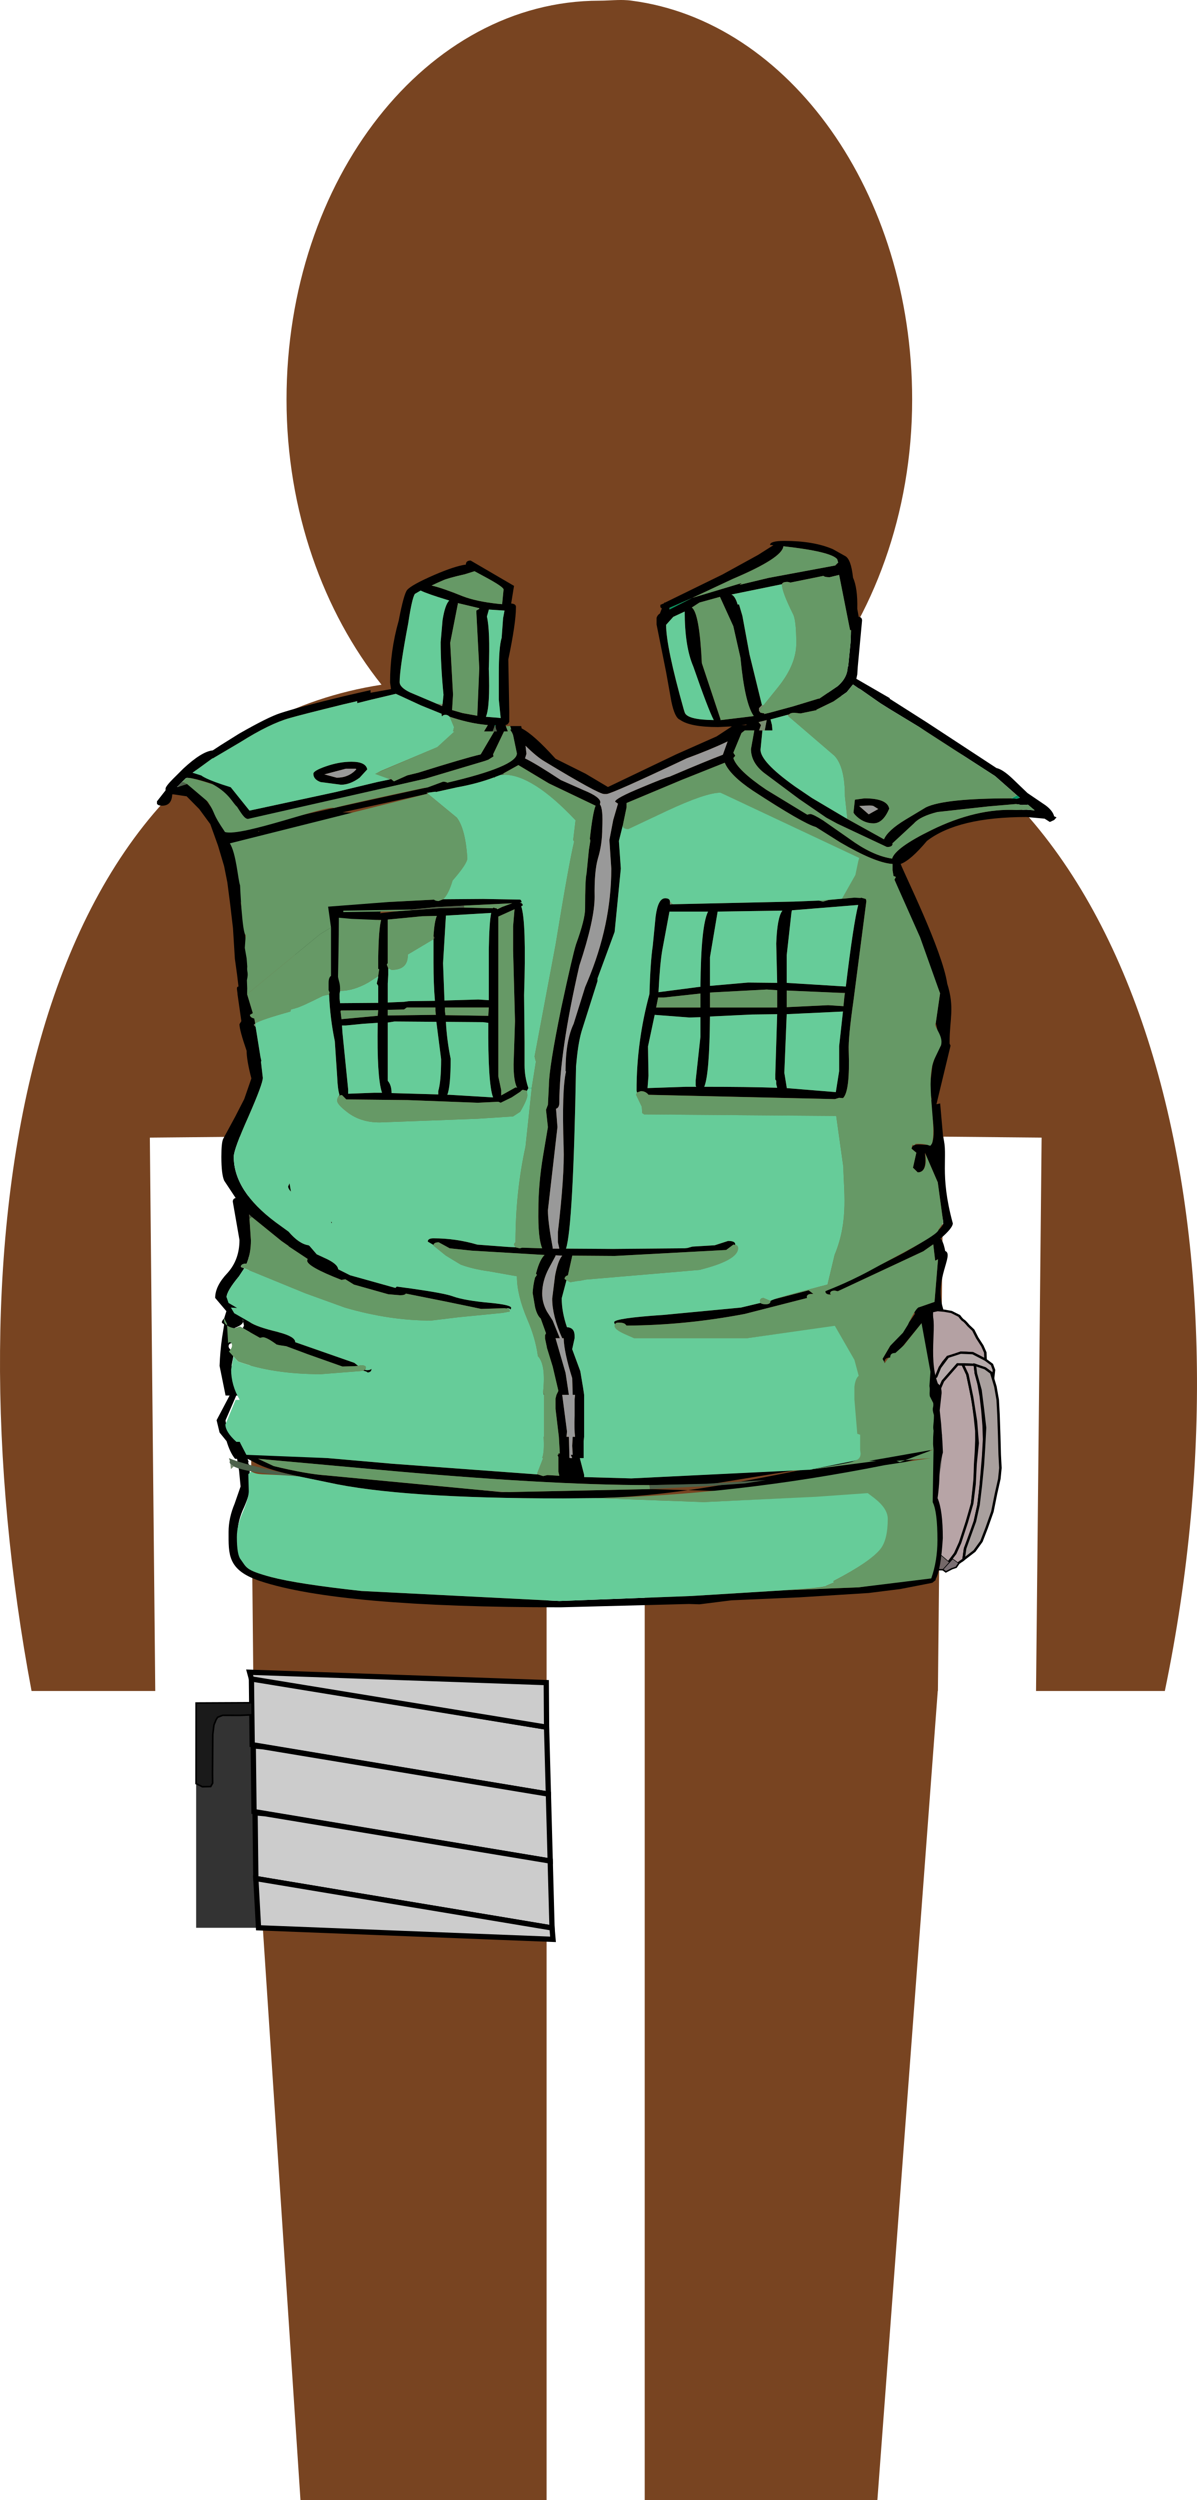 <?xml version="1.0" encoding="UTF-8" standalone="no"?>
<svg
   xmlns:dc="http://purl.org/dc/elements/1.1/"
   xmlns:cc="http://creativecommons.org/ns#"
   xmlns:rdf="http://www.w3.org/1999/02/22-rdf-syntax-ns#"
   xmlns:svg="http://www.w3.org/2000/svg"
   xmlns="http://www.w3.org/2000/svg"
   xmlns:sodipodi="http://sodipodi.sourceforge.net/DTD/sodipodi-0.dtd"
   xmlns:inkscape="http://www.inkscape.org/namespaces/inkscape"
   viewBox="0 0 227.975 475.946"
   version="1.1"
   id="svg6"
   sodipodi:docname="ninja.svg"
   width="227.975"
   height="475.946"
   inkscape:version="1.0.1 (0767f8302a, 2020-10-17)">
  <defs
     id="defs10" />
  <sodipodi:namedview
     pagecolor="#ffffff"
     bordercolor="#666666"
     borderopacity="1"
     objecttolerance="10"
     gridtolerance="10"
     guidetolerance="10"
     inkscape:pageopacity="0"
     inkscape:pageshadow="2"
     inkscape:window-width="1903"
     inkscape:window-height="1225"
     id="namedview8"
     showgrid="false"
     fit-margin-top="0"
     fit-margin-left="0"
     fit-margin-right="0"
     fit-margin-bottom="0"
     inkscape:zoom="0.984375"
     inkscape:cx="172.56919"
     inkscape:cy="185.63959"
     inkscape:window-x="3920"
     inkscape:window-y="138"
     inkscape:window-maximized="0"
     inkscape:current-layer="svg6" />
  <g
     id="g1216"
     transform="translate(-145.618,-18.463)">
    <g
       id="g1185">
      <g
         id="g960">
        <path
           d="m 263.28,18.47 c -1.164,0.028 -2.346,0.124 -3.5,0.124 -32.842,0 -59.592,33.925 -59.592,75.937 0,21.274 7.08,40.466 18.093,54.282 -68.132,10.567 -82.852,105.422 -66.655,191.563 h 23.563 l -1.032,-105.344 18.688,-0.186 1.25,126.687 8.75,132.876 H 249.72 V 318.812 h 18.686 v 175.594 h 44.313 l 11.5,-154.03 h 0.03 l 1.063,-105.532 18.687,0.187 -1.063,105.345 h 24.532 c 18.362,-88.46 -4.724,-178.95 -67.095,-190.688 11.507,-13.88 18.97,-33.344 18.97,-55.156 0,-39.387 -23.416,-72.038 -53.408,-75.936 -0.5,-0.075 -0.987,-0.11 -1.5,-0.125 -0.384,-0.012 -0.767,-0.01 -1.156,0 z"
           fill="#fff"
           fill-opacity="1"
           id="path2"
           style="fill:#784421;fill-opacity:1"
           sodipodi:nodetypes="csscccccccccccccccccccscccc" />
        <rect
           style="opacity:1;fill:#333333;fill-opacity:1;stroke-width:0.3"
           id="rect838"
           width="11.881"
           height="42.788"
           x="182.974"
           y="342.667" />
        <path
           style="fill:#cccccc;stroke:#000000;stroke-width:1px;stroke-linecap:butt;stroke-linejoin:miter;stroke-opacity:1"
           d="m 195.435,338.262 54.281,9.002 0.346,12.74 -56.414,-9.407 -0.145,-12.513 z"
           id="path840" />
        <path
           style="fill:#cccccc;stroke:#000000;stroke-width:1px;stroke-linecap:butt;stroke-linejoin:miter;stroke-opacity:1"
           d="m 195.782,351.002 54.281,9.002 0.346,12.74 -56.414,-9.407 -0.145,-12.513 z"
           id="path840-3" />
        <path
           style="fill:#cccccc;stroke:#000000;stroke-width:1px;stroke-linecap:butt;stroke-linejoin:miter;stroke-opacity:1"
           d="m 196.128,363.742 54.281,9.002 0.346,12.74 -56.414,-9.407 -0.145,-12.513 z"
           id="path840-6" />
        <path
           style="fill:#cccccc;stroke:#000000;stroke-width:1px;stroke-linecap:butt;stroke-linejoin:miter;stroke-opacity:1"
           d="m 250.756,385.484 0.189,2.169 -56.09,-2.198 -0.513,-9.378 z"
           id="path877" />
        <path
           style="fill:#cccccc;stroke:#000000;stroke-width:1px;stroke-linecap:butt;stroke-linejoin:miter;stroke-opacity:1"
           d="m 193.155,336.804 0.349,1.281 56.213,9.18 -0.058,-8.488 z"
           id="path879" />
        <path
           style="fill:#1a1a1a;stroke:#000000;stroke-width:0.3;stroke-linecap:butt;stroke-linejoin:miter;stroke-miterlimit:4;stroke-dasharray:none;stroke-opacity:1"
           d="m 193.619,342.612 -10.645,0.054 -0.016,15.336 1.197,0.602 1.592,-0.037 0.371,-0.654 -0.026,-1.772 0.051,-7.497 0.222,-1.806 0.411,-1.004 0.291,-0.461 0.964,-0.369 3.363,0.009 2.261,-0.105 z"
           id="path881"
           sodipodi:nodetypes="ccccccccccccccc" />
        <g
           id="g940"
           transform="matrix(1.199,0,0,1.07,-66.551,-7.898)">
          <path
             style="fill:#b4a1a3;fill-opacity:1;stroke:#000000;stroke-width:0.4;stroke-linecap:butt;stroke-linejoin:miter;stroke-miterlimit:4;stroke-dasharray:none;stroke-opacity:1"
             d="m 324.974,257.947 0.916,-0.224 1.066,0.109 1.133,0.225 1.236,0.698 c 0,0 0.438,0.679 0.668,0.809 0.23,0.13 0.808,0.928 0.808,0.928 l 0.757,0.801 0.622,1.372 0.818,1.424 0.466,1.184 0.04,1.293 -0.906,-0.542 -1.122,-0.635 -1.068,-0.09 h -0.859 l -1.13,0.479 -0.913,0.264 -0.708,0.949 -0.545,0.942 -0.594,1.624 -0.447,0.48 -0.384,0.209 z"
             id="path913" />
          <path
             style="fill:#b7abab;fill-opacity:1;stroke:#000000;stroke-width:0.4;stroke-linecap:butt;stroke-linejoin:miter;stroke-miterlimit:4;stroke-dasharray:none;stroke-opacity:1"
             d="m 324.83,270.246 0.064,3.729 0.881,-1.617 0.47,-0.791 0.494,-1.22 0.836,-1.072 0.902,-1.16 0.589,-0.743 H 330.13 l 1.674,0.092 1.625,0.617 0.975,0.803 0.286,1.029 0.154,-1.529 -0.322,-0.975 -1.017,-0.842 -2.028,-1.176 -1.927,-0.09 -2.042,0.743 -1.253,1.891 -0.594,1.624 z"
             id="path915" />
          <path
             style="fill:#b7a4a6;fill-opacity:1;stroke:#000000;stroke-width:0.4;stroke-linecap:butt;stroke-linejoin:miter;stroke-miterlimit:4;stroke-dasharray:none;stroke-opacity:1"
             d="m 329.888,267.413 0.736,1.768 0.461,2.379 0.458,2.727 0.286,2.548 0.22,2.388 0.007,1.716 -0.075,2.054 -0.129,2.215 -0.051,2.346 -0.2,2.235 -0.223,2.341 -0.444,1.943 -0.618,2.19 -0.601,2.244 -1.022,2.509 -0.923,1.579 -1.002,1.245 -2.07,-0.017 0.029,-3.57 0.119,-8.177 0.327,-3.366 0.238,-3.198 0.002,-3.297 0.073,-2.542 -0.204,-2.97 -0.39,-2.729 1.165,-1.864 0.68,-1.765 2.327,-2.975 z"
             id="path917" />
          <path
             style="fill:#b7a4a6;fill-opacity:1;stroke:#000000;stroke-width:0.4;stroke-linecap:butt;stroke-linejoin:miter;stroke-miterlimit:4;stroke-dasharray:none;stroke-opacity:1"
             d="m 329.888,267.413 1.916,0.05 0.162,1.525 0.438,1.882 0.347,2.178 0.26,2.524 0.197,2.717 0.07,2.424 -0.145,2.922 -0.196,2.694 -0.22,2.941 -0.331,3.131 -0.567,2.891 -0.723,2.458 -0.839,2.381 -0.245,1.952 -0.811,0.659 -0.419,0.68 -0.642,0.242 -0.938,0.546 -0.433,-0.368 1.925,-2.825 0.758,-1.896 1.067,-3.653 0.86,-3.336 0.378,-3.455 0.158,-3.587 0.333,-3.688 -0.267,-3.873 -0.607,-4.287 -0.751,-4.059 z"
             id="path919" />
          <path
             style="fill:#a9a09e;fill-opacity:1;stroke:#000000;stroke-width:0.4;stroke-linecap:butt;stroke-linejoin:miter;stroke-miterlimit:4;stroke-dasharray:none;stroke-opacity:1"
             d="m 331.804,267.462 1.625,0.617 0.975,0.803 0.286,1.029 0.38,1.427 0.366,2.347 0.125,2.663 0.115,3.814 0.076,3.25 0.113,2.391 -0.171,1.946 -0.531,2.649 -0.571,3.176 -0.92,2.923 -0.813,2.361 -1.115,1.728 -1.732,1.496 0.245,-1.952 1.562,-4.839 0.567,-2.891 0.355,-3.314 0.331,-3.764 0.185,-3.192 0.164,-3.489 -0.341,-3.322 -0.381,-3.365 -0.734,-2.966 z"
             id="path921" />
          <path
             style="fill:#746868;fill-opacity:1;stroke:#000000;stroke-width:0.1;stroke-linecap:butt;stroke-linejoin:miter;stroke-miterlimit:4;stroke-dasharray:none;stroke-opacity:1"
             d="m 324.906,300.712 0.006,1.349 -0.213,1.763 2.07,0.017 1.002,-1.245 -1.461,-1.388 z"
             id="path923" />
          <path
             style="fill:#7a6f73;fill-opacity:1;stroke:#000000;stroke-width:0.1;stroke-linecap:butt;stroke-linejoin:miter;stroke-miterlimit:4;stroke-dasharray:none;stroke-opacity:1"
             d="m 328.287,301.991 0.914,0.75 c 0,0 -0.419,0.68 -0.419,0.68 l -0.642,0.242 -0.938,0.546 -0.433,-0.368 z"
             id="path925" />
          <path
             style="fill:#7d7570;fill-opacity:1;stroke:#000000;stroke-width:0;stroke-linecap:butt;stroke-linejoin:miter;stroke-miterlimit:4;stroke-dasharray:none;stroke-opacity:1"
             d="m 325.453,273.622 0.257,1.054 0.356,1.646 0.053,1.53 0.5,2.132 c 0,0 -0.375,1.036 -0.375,1.3 0,0.264 0.358,2.452 0.358,2.452 l -0.166,1.877 -0.253,1.326 c 0,0 -0.048,1.463 -0.048,1.692 0,0.228 -0.362,2.92 -0.362,2.92 l -0.026,2.037 0.403,1.759 -0.356,1.739 -0.226,2.371 0.149,1.502 -0.811,-0.247 -0.059,-8.634 0.565,-6.565 0.075,-5.84 -0.593,-5.699 z"
             id="path927" />
          <path
             style="fill:#897d77;fill-opacity:1;stroke:#000000;stroke-width:0;stroke-linecap:butt;stroke-linejoin:miter;stroke-miterlimit:4;stroke-dasharray:none;stroke-opacity:1"
             d="m 325.657,269.789 0.456,1.629 -1.049,1.778 -0.018,-2.818 z"
             id="path929"
             sodipodi:nodetypes="ccccc" />
        </g>
      </g>
      <g
         id="surface1"
         transform="matrix(1.249,0,0,0.893,93.687,35.083)">
        <path
           style="fill:#000000;fill-opacity:1;fill-rule:evenodd;stroke:none"
           d="m 198.109,153.996 1.234,0.141 -1.02,-1.207 -0.945,0.07 -0.871,-0.211 -4.145,0.496 -7.848,1.207 c -1.746,0.613 -2.934,1.418 -3.562,2.414 l -3.344,4.332 h 0.074 c 0,0.426 -0.219,0.66 -0.656,0.707 h -0.219 l -7.559,-4.969 -1.672,-1.277 -4.145,-3.977 -5.379,-5.609 c -1.309,-1.465 -1.961,-3.148 -1.961,-5.039 l 0.508,-3.977 h -1.453 l -0.508,0.566 -1.238,4.191 0.293,0.637 -0.293,0.5 c 0.387,1.703 2.059,3.949 5.016,6.742 l 6.254,5.324 0.434,-0.141 c 0.293,0 0.945,0.449 1.965,1.348 l 4.07,3.977 c 2.227,2.273 4.289,3.645 6.176,4.117 l 0.293,0.074 c 0.34,-1.562 2.352,-3.598 6.031,-6.109 4.559,-3.121 8.871,-4.543 12.941,-4.258 l 1.527,-0.07 m -2.328,-2.414 0.871,0.07 0.438,-0.215 -0.438,-0.496 -3.344,-4.117 -11.629,-10.508 -4.434,-3.762 -0.727,-0.641 -0.727,-0.637 -2.98,-2.914 -0.363,-0.281 -0.801,-0.781 -0.945,1.633 -2.035,1.988 -2.617,1.773 0.074,0.07 -2.473,0.711 -0.945,-0.141 c -0.387,0 -0.652,0.117 -0.801,0.355 l -0.215,0.07 -2.617,0.992 0.219,1.207 0.07,1.137 h -1.164 l 0.148,-1.137 0.145,-1.066 -1.238,0.43 0.367,0.637 -0.293,1.137 h 0.508 l -0.289,4.117 c 0,1.703 1.695,4.262 5.09,7.668 l 0.215,0.215 0.148,0.141 2.398,2.273 5.305,4.398 5.672,4.402 c 0.387,-1.277 1.477,-2.672 3.27,-4.188 l 3.125,-2.629 c 1.891,-1.277 6.227,-1.914 13.012,-1.914 m -76.398,-15.406 h 1.672 l 0.074,0.496 c 1.211,0.852 2.934,3.004 5.16,6.461 l 4.582,3.195 3.414,2.84 10.395,-6.957 6.18,-3.836 2.324,-2.129 -2.105,0.141 c -2.859,0 -4.797,-0.52 -5.816,-1.562 -0.531,-0.281 -0.969,-1.586 -1.309,-3.902 l -0.801,-6.25 -1.453,-10.152 v -1.418 c 0.098,-0.426 0.266,-0.734 0.508,-0.926 l 0.293,-1.062 -0.219,-0.285 v -0.496 l 0.582,-0.355 v -0.141 h 0.145 l 8.723,-5.965 5.453,-4.191 2.324,-2.059 L 159,97.551 c 0,-0.566 0.727,-0.852 2.18,-0.852 3.008,0 5.477,0.594 7.414,1.773 l 1.82,1.422 c 0.629,0.426 1.039,1.965 1.234,4.613 0.484,1.516 0.703,3.742 0.652,6.676 l 0.219,1.703 c 0.34,0.047 0.512,0.309 0.512,0.781 l -0.656,9.867 -0.074,1.633 -0.145,0.926 5.09,4.117 v 0.141 l 5.668,5.043 10.613,9.727 c 0.629,0.188 1.43,0.922 2.398,2.199 l 2.328,3.125 2.762,2.625 c 0.727,0.758 1.164,1.539 1.309,2.344 l 0.363,0.215 -0.363,0.566 -0.656,0.426 -0.797,-0.711 -2.762,-0.352 c -6.98,0 -12.043,1.703 -15.195,5.109 -1.645,2.746 -2.98,4.379 -3.996,4.898 0.484,1.941 6.323,18.281 7.1,25.524 1.16,5.113 0.359,7.598 0.359,12.426 v 0.355 l 0.148,0.426 -2.152,12.495 0.566,-0.178 v 0 l 0.451,7.175 c 0.814,4.026 -0.604,7.737 1.478,18.385 0,0.664 -0.629,1.754 -1.891,3.27 0.293,0.328 0.535,1.207 0.73,2.625 1.453,0.805 -1.871,6.137 -0.223,12.715 l -2.072,0.05 c 1.359,1.516 -0.431,9.717 1.167,15.49 0.391,0.379 0.582,1.043 0.582,1.988 v 0.07 l -0.289,3.691 0.213,2.831 0.193,3.673 0.08,2.439 c -0.736,3.747 -0.36,5.322 -0.812,9.751 0.531,1.703 0.797,4.543 0.797,8.52 -0.191,4.496 -0.555,7.406 -1.09,8.734 v 0.211 l -0.508,0.57 -0.219,0.07 -4.661,1.266 -4.821,0.845 -10.539,0.922 -10.395,0.637 -4.871,0.855 -1.598,-0.074 -19.555,0.711 c -22.582,0 -37.871,-1.871 -45.867,-5.609 -4.992,-2.32 -4.787,-5.712 -4.787,-10.493 0,-1.941 0.307,-3.93 0.914,-5.965 l 0.918,-3.691 -0.23,-3.336 -0.307,-2.559 h -0.303 c -0.508,-0.852 -0.939,-2.105 -1.295,-3.762 l -1.07,-1.844 -0.455,-2.629 1.98,-5.254 h -0.611 l -0.914,-6.32 c 0.053,-2.035 0.18,-4.047 0.381,-6.031 l 0.307,-2.699 c 0.049,-0.426 -0.793,-0.155 0.018,-1.433 l 0.333,-1.502 -1.712,-2.83 c 0,-1.703 0.629,-3.48 1.887,-5.324 1.215,-1.895 1.82,-4.238 1.82,-7.031 l -1.02,-8.164 c 0,-0.426 0.145,-0.684 0.438,-0.781 l -1.746,-3.691 c -0.289,-0.898 -0.434,-2.602 -0.434,-5.109 0,-2.035 0.094,-3.316 0.289,-3.836 l 1.816,-4.684 1.383,-3.766 1.09,-4.402 c -0.484,-2.602 -0.727,-4.566 -0.727,-5.891 -0.727,-2.934 -1.09,-4.828 -1.09,-5.68 l 0.289,-0.641 -0.582,-5.68 c 0,-0.758 -0.293,-1.656 0.145,-1.703 v 0 0 l -0.212,-2.476 -0.341,-3.455 -0.287,-6.49 -0.419,-5.013 -0.442,-4.778 -0.493,-3.456 -0.927,-4.362 -1.179,-4.588 -1.682,-3.204 -1.923,-2.727 -1.98,-0.415 h -0.219 c -0.051,1.609 -0.559,2.414 -1.527,2.414 -0.438,0 -0.703,-0.145 -0.801,-0.426 v -0.5 l 1.309,-2.34 v -0.355 c 0,-0.332 0.391,-1.043 1.164,-2.133 l 1.02,-1.418 0.508,-0.711 c 1.891,-2.461 3.391,-3.762 4.508,-3.906 l 1.234,-1.133 2.762,-2.414 c 2.957,-2.367 5.062,-3.836 6.324,-4.402 1.746,-0.805 4.918,-1.988 9.523,-3.551 l 0.652,-0.211 3.562,-1.137 v 0.566 l 3.125,-0.781 -0.145,-1.418 c 0,-4.496 0.438,-8.875 1.309,-13.137 0.531,-3.879 0.969,-6.082 1.309,-6.602 0.438,-0.711 1.816,-1.777 4.145,-3.195 2.035,-1.23 3.633,-1.965 4.797,-2.199 0,-0.57 0.242,-0.855 0.727,-0.855 l 6.613,5.398 -0.434,3.762 c 0.484,0.047 0.727,0.285 0.727,0.711 v 0.07 c 0,2.273 -0.391,5.988 -1.164,11.148 l 0.145,11.145 V 135.25 l -0.145,0.355 -0.145,0.215 -0.293,0.141 0.074,0.215 v 0.07 l 0.289,1.062 h -0.582 l -1.672,4.902 0.074,0.426 -0.801,0.707 -0.578,0.285 -9.016,3.762 -27.666,8.935 c -0.535,0 -1.042,-2.929 -1.042,-2.929 l -3.768,-4.89 c 0,0 -3.384,-1.588 -4.017,-1.256 l -0.578,0.781 -0.727,1.066 -0.074,0.07 h 0.074 l 1.453,-0.641 c 0,0 1.531,1.219 2.159,2.065 0.57,0.768 0.939,1.784 1.415,2.67 0.429,0.8 1.297,2.389 1.297,2.389 l 0.915,3.106 30.921,-9.52 2.328,-1.207 c 0.289,0 0.508,0.07 0.652,0.211 7.074,-2.316 10.613,-4.398 10.613,-6.246 l -0.582,-3.906 -0.145,-0.496 -0.293,-0.637 0.148,-0.074 -0.148,-0.707 m 49.504,-34.223 h 0.07 l 0.438,-0.641 -0.145,-0.707 c -0.629,-1.09 -3.367,-2.012 -8.215,-2.77 -0.098,1.656 -2.664,3.977 -7.703,6.957 l -6.18,4.047 7.27,-3.051 0.289,-0.074 -0.363,0.355 4.434,-1.488 10.105,-2.629 m -21.734,6.887 -3.488,2.129 v 0.355 l 3.488,-2.484 m 19.336,21.512 2.836,-2.695 c 1.016,-1.23 1.523,-2.629 1.523,-4.191 h 0.074 l 0.363,-5.109 0.074,-2.629 h -0.148 l -0.145,-0.992 -1.527,-10.793 -1.453,0.496 c -0.484,0 -0.801,-0.094 -0.945,-0.285 l -5.016,1.422 -0.434,-0.141 c -0.535,0 -0.824,0.164 -0.875,0.496 l -7.703,2.199 c 0.387,0.238 0.703,0.949 0.945,2.133 h 0.219 l 0.508,2.414 1.09,8.234 1.891,10.793 -0.438,0.637 v 0.57 l 0.219,0.426 h 0.074 l 0.508,0.141 v 0.141 l 0.145,-0.07 0.652,-0.211 3.562,-1.352 4,-1.703 -0.074,0.141 0.074,-0.07 m -14.977,4.543 5.016,-0.852 c -0.918,-1.797 -1.598,-5.938 -2.035,-12.422 l -1.09,-6.746 -2.035,-6.246 -3.125,1.207 -1.164,1.062 c 0.777,0.805 1.285,4.758 1.527,11.855 l 2.836,11.93 v 0.211 h 0.07 m -8.359,-20.305 c 0,3.125 0.898,9.137 2.691,18.035 l 0.145,0.637 c 0.242,1.043 1.723,1.586 4.434,1.633 -0.582,-1.559 -1.621,-5.371 -3.125,-11.43 -0.871,-2.84 -1.309,-6.742 -1.309,-11.715 l -1.742,1.137 -1.094,1.703 m 9.379,24.852 c -1.598,1.086 -3.684,2.293 -6.25,3.621 -7.66,5.062 -11.73,7.594 -12.215,7.594 H 133.703 c -0.582,0 -3.586,-2.293 -9.012,-6.887 -0.824,-0.66 -1.816,-1.797 -2.98,-3.406 l 0.145,1.703 -0.219,0.996 c 1.066,0.707 2.883,2.246 5.453,4.613 l 3.562,2.203 c 1.648,0.945 2.469,1.797 2.469,2.555 l -0.07,0.426 c 0.34,0.566 0.461,2.246 0.363,5.039 0,2.32 -0.219,4.473 -0.656,6.461 -0.387,1.895 -0.555,4.641 -0.508,8.238 0,3.219 -0.773,8.094 -2.324,14.625 -2.035,12.402 -3.055,22.129 -3.055,29.18 0,0.758 -0.168,1.207 -0.508,1.348 l 0.219,3.906 -1.457,17.75 c 0,1.609 0.242,4.258 0.73,7.953 v 0.211 h 1.016 l -0.219,-1.348 v -2.203 c 0.68,-8.094 0.969,-14.105 0.875,-18.031 -0.195,-8.191 -0.074,-13.586 0.363,-16.188 l -0.074,-0.074 c 0,-4.305 0.41,-7.664 1.234,-10.078 l 1.383,-6.18 0.363,-1.633 0.363,-1.207 c 2.422,-8.047 3.633,-16.066 3.633,-24.066 l -0.289,-6.105 0.582,-4.262 0.727,-3.477 -0.438,-0.43 c 0,-0.473 1.359,-1.488 4.07,-3.051 2.328,-1.371 3.734,-2.129 4.219,-2.273 3.973,-2.367 6.688,-3.926 8.141,-4.684 l 0.727,-2.84 m 30.08,87.895 c 0.246,2.648 -0.121,3.977 -1.09,3.977 l -0.727,-0.996 0.512,-3.195 -0.73,-0.852 c 0.242,-1.797 2.603,-0.18 3.134,-1.172 0.777,-3.031 -0.564,-8.152 -0.079,-9.336 -0.34,-3.93 -1.945,4.627 -0.492,0.033 l 0.621,-7.307 c 0.438,-2.086 0.875,-3.504 1.309,-4.262 l -0.797,-4.758 0.656,-6.32 -6.955,-24.242 0.219,-0.57 -0.363,-0.211 -0.145,-1.207 v -1.352 c -1.746,-0.141 -4.41,-1.68 -7.996,-4.613 l -3.707,-3.266 c -1.262,-0.473 -4.461,-3.055 -9.598,-7.738 -2.324,-2.18 -3.754,-4.168 -4.289,-5.965 l -6.613,3.691 -8.359,4.898 v 0.922 l -0.582,3.906 -0.582,3.266 0.293,5.895 -0.945,13.488 -2.617,9.941 v 0.566 L 130.434,200.5 c -0.438,1.797 -0.75,4.211 -0.945,7.242 l -0.074,1.062 v 0.355 c -0.289,22.484 -0.797,35.285 -1.523,38.41 l 7.195,0.07 10.902,-0.141 0.438,-0.07 0.727,-0.285 3.414,-0.285 2.039,-0.922 c 0.727,0 1.09,0.238 1.09,0.711 v 0.141 l -0.293,-0.07 -1.09,1.137 -17.008,1.277 -6.473,-0.07 v 0.07 l -0.652,4.117 c -0.34,0.141 -0.508,0.402 -0.508,0.781 l 0.289,0.285 -0.727,3.832 c 0,1.941 0.266,4 0.801,6.176 0.773,0.051 1.164,0.664 1.164,1.848 v 0.496 l -0.367,2.344 1.238,4.688 0.434,3.621 0.148,1.418 v 8.945 l -0.074,0.922 v 3.621 h -0.582 l 0.656,3.551 v 0.496 l 7.195,0.285 25.208,-1.787 -0.752,2.936 3.129,-0.354 1.558,-0.454 6.035,-1.683 3.417,-0.838 7.425,-3.037 -0.964,-1.51 -0.438,-2.414 h 0.145 c -0.145,-0.992 0.88,-2.551 0.88,-4.492 -0.387,-1.797 -0.629,-3.312 -0.727,-4.543 l -0.145,-1.773 c 0,-0.285 0.074,-0.5 0.219,-0.641 l -1.09,-2.625 0.357,-9.885 -4.281,7.331 v 0.07 l -0.508,-0.07 c -0.582,0 -0.871,0.328 -0.871,0.992 l 0.363,0.496 c -0.438,-0.094 -0.656,-0.496 -0.656,-1.207 l 1.164,-2.77 3.117,-5.479 0.656,-1.348 -0.145,-0.5 c 0,-0.566 0.266,-0.875 0.797,-0.922 l 2.338,-1.129 0.535,-9.082 -0.434,0.285 -0.293,-3.477 -1.523,1.488 -13.041,8.521 -0.438,-0.145 c -0.484,0 -0.727,0.215 -0.727,0.641 l 0.145,0.211 h -0.074 c -0.531,0 -0.797,-0.234 -0.797,-0.707 0,-0.098 8.002,-5.209 12.021,-8.236 3.973,-3.078 5.961,-5.207 5.961,-6.391 l -0.839,-8.591 -1.891,-6.105 v -0.215 l -0.074,0.215 m -16.198,-53.958 h 0.074 l 0.582,0.211 0.871,-0.355 3.926,-0.496 0.945,0.07 0.07,-0.07 0.727,0.285 0.074,0.426 v 0.07 l -1.961,21.156 c -0.535,5.254 -0.777,8.805 -0.727,10.652 0.145,5.82 -0.148,9.203 -0.875,10.152 l -0.582,-0.07 -0.652,0.281 -28.422,-0.922 c -0.293,-0.52 -0.68,-0.781 -1.164,-0.781 l -0.582,0.285 -0.07,-0.355 v -0.145 c 0,-6.859 0.652,-13.676 1.961,-20.445 0.098,-4.59 0.266,-8.023 0.508,-10.297 l 0.438,-6.246 c 0.242,-2.602 0.727,-3.906 1.453,-3.906 0.484,0 0.727,0.238 0.727,0.711 v 0.641 l 0.438,-0.07 18.465,-0.57 3.777,-0.211 m -8.867,85.766 c 0.145,0.188 0.41,0.281 0.801,0.281 0.484,0 0.727,-0.234 0.727,-0.707 l 0.145,-0.215 5.668,-2.059 0.727,0.781 h -0.289 c -0.484,0 -0.727,0.238 -0.727,0.711 l 0.074,0.141 -9.523,3.406 c -6.008,1.609 -12.02,2.438 -18.027,2.488 l -0.145,-0.215 c -0.148,-0.285 -0.512,-0.426 -1.09,-0.426 -0.293,0 -0.461,0.117 -0.512,0.355 l -0.07,-0.07 -0.074,-0.355 c 0,-0.57 2.52,-1.09 7.559,-1.562 l 11.777,-1.562 2.98,-0.992 m -37.363,-11.859 0.656,0.215 0.363,-0.141 3.051,0.141 c -0.434,-1.422 -0.629,-4.141 -0.582,-8.164 0,-3.742 0.242,-7.621 0.727,-11.645 l 0.727,-6.035 -0.289,-3.691 0.289,-1.066 0.148,-4.047 c 0,-2.508 0.629,-8.047 1.887,-16.613 1.164,-7.574 1.918,-12.094 2.254,-13.559 0.922,-3.551 1.383,-6.082 1.383,-7.598 0,-4.164 0.074,-6.652 0.219,-7.457 l 0.363,-5.109 0.219,-1.918 -0.074,-0.426 c 0.289,-3.691 0.582,-6.035 0.871,-7.027 l -7.121,-4.758 -4.652,-3.906 -2.184,1.703 -0.145,0.145 -0.434,0.281 -0.801,0.43 -0.145,0.07 c -1.699,0.898 -3.586,1.609 -5.672,2.129 l -3.199,0.992 -0.07,-0.07 -1.09,0.215 h -0.219 v 0.07 l 0.145,0.141 -13.012,3.977 c 4.75,0.191 7.293,0.996 7.633,2.414 1.262,-1.09 2.156,-1.633 2.691,-1.633 l 1.598,0.215 0.219,-0.074 1.016,0.285 c 0.777,0.473 1.02,1.656 0.727,3.551 l -0.215,3.336 0.07,1.348 -0.289,2.344 v 0.641 c 0,0.426 -0.145,0.66 -0.438,0.711 l -2.98,3.266 -2.906,2.695 6.832,-0.496 c 0.145,0.191 0.387,0.285 0.727,0.285 l 0.656,-0.355 6.105,-0.07 5.668,0.141 0.145,0.215 0.074,0.355 -0.289,0.07 c 0.336,0.094 0.484,0.305 0.434,0.637 l -0.219,0.145 c 0.535,2.176 0.68,8.496 0.438,18.953 l 0.074,9.941 v 4.969 c 0,1.656 0.191,3.289 0.582,4.898 l -0.219,0.57 -0.656,-0.215 -0.289,0.285 v 0.07 l -1.383,1.277 -1.672,1.137 -0.363,-0.211 -3.125,0.211 -10.684,-0.566 -9.379,-0.145 -0.652,-0.922 c -0.246,0 -0.414,0.094 -0.512,0.285 v -0.07 l 0.145,-0.215 c -0.191,-0.805 -0.312,-2.105 -0.363,-3.906 l -0.363,-7.594 c -0.484,-3.266 -0.773,-6.582 -0.871,-9.941 -2.72,-8.657 -6.589,-8.93 -7.735,-10.281 -0.408,-0.498 -6.007,-9.37 -5.761,-9.609 l 0.75,7.923 0.238,4.444 0.143,3.624 -0.065,3.828 h -0.074 l 0.875,4.047 -0.438,0.355 c 0,0.379 0.219,0.637 0.656,0.781 l 0.145,1.062 -0.219,0.285 0.289,0.496 0.727,6.32 0.148,0.922 -0.074,0.07 0.289,3.48 c 0,0.852 -0.727,3.598 -2.18,8.234 -1.5,4.688 -2.254,7.551 -2.254,8.594 0,4.875 2.133,9.535 6.398,13.984 l 1.961,1.988 c 1.066,1.75 2.086,2.723 3.055,2.91 l 0.145,0.145 1.09,1.773 1.09,0.711 c 1.406,0.852 2.133,1.68 2.184,2.484 l 1.816,1.277 6.906,2.699 0.219,-0.285 2.25,0.426 c 3.344,0.664 5.43,1.207 6.254,1.633 1.211,0.617 3.148,1.09 5.812,1.422 2.086,0.281 3.129,0.637 3.129,1.062 l -0.074,0.355 c -0.098,-0.188 -0.289,-0.285 -0.582,-0.285 v 0.074 l -0.363,-0.074 -3.562,0.145 -5.379,-1.562 -6.105,-1.703 c -0.098,0.234 -0.387,0.355 -0.871,0.355 l -1.816,-0.215 -5.234,-2.059 -1.309,-1.137 -0.582,0.145 C 90.164,252.352 88.418,250.977 88.418,250.125 l 0.074,-0.355 -2.91,-2.695 v -0.07 l -1.09,-1.066 -4.508,-5.113 -0.434,-0.566 0.07,0.922 0.219,4.617 c 0,1.844 -0.219,3.5 -0.652,4.969 -0.582,0 -0.875,0.238 -0.875,0.711 l 0.512,0.281 -0.801,1.707 c -1.262,2.129 -1.891,3.621 -1.891,4.473 l 3.127,1.362 0.381,0.852 v 0.141 l 0.533,1.207 -0.478,1.763 c 0.68,0.66 2.082,1.348 4.215,2.059 l 0.148,0.07 c 1.695,0.617 2.543,1.324 2.543,2.129 l 9.012,4.402 0.582,0.641 -0.582,0.07 -1.816,0.07 -5.305,-2.625 -3.273,-1.707 -1.016,-0.211 -0.438,-0.141 c -1.016,-1.043 -1.719,-1.562 -2.109,-1.562 l -0.434,0.141 -3.055,-2.414 -0.727,0.355 c -0.582,0 1.691,-0.556 1.13,-1.973 l 0.212,1.424 -1.277,3.9 -0.307,-0.215 c -0.508,0 -0.762,0.238 -0.762,0.711 0,0.379 0.279,0.805 0.84,1.277 l -0.381,2.77 c 0,2.227 0.455,4.379 1.373,6.461 h -0.689 v 0.07 l -1.602,5.184 c 0,1.043 0.586,2.273 1.754,3.691 h 0.537 l 0.152,0.426 0.914,2.344 12.209,1.618 9.887,1.207 22.098,2.273 h 0.074 l 0.797,0.355 0.656,-0.215 1.816,0.145 -0.145,-0.852 v -3.125 l -0.145,-0.496 h 0.145 v -0.285 h 0.219 l -0.148,-3.551 -0.508,-5.965 v -2.199 l 0.145,-0.781 0.293,-0.852 -0.871,-5.184 -0.875,-3.977 v -0.07 l -0.289,-1.918 v -0.707 l 0.145,-0.426 -0.801,-3.125 c -0.387,-0.473 -0.676,-1.301 -0.871,-2.484 l -0.363,-2.984 c 0.047,-1.133 0.168,-2.223 0.363,-3.266 l 0.289,-0.566 -0.145,-0.285 0.074,-0.355 c 0.34,-1.75 0.75,-2.957 1.234,-3.621 l -11.121,-0.922 -3.344,-0.496 -1.672,-1.277 c -0.484,0 -0.75,0.188 -0.801,0.566 l -0.871,-0.711 c 0,-0.473 0.293,-0.707 0.871,-0.707 2.277,0 4.508,0.449 6.688,1.348 l 4.727,0.496 1.09,0.07 m 34.457,-111.324 h 0.727 l 0.07,-0.141 -0.797,0.141 m 17.082,18.672 0.215,-2.77 1.457,-0.281 c 2.324,0 3.586,0.734 3.777,2.199 -0.629,2.082 -1.43,3.125 -2.398,3.125 -1.066,0 -2.012,-0.617 -2.836,-1.848 l -0.215,-0.426 m 3.777,-0.781 -0.727,-0.637 c -0.145,-0.145 -0.871,-0.145 -2.18,0 l 1.453,1.773 1.453,-1.137 m -13.23,22.012 -0.727,9.156 v 5.895 l 9.016,0.781 c 0.773,-8.992 1.406,-14.793 1.891,-17.395 l -10.105,1.137 -0.074,0.426 m -2.18,15.051 -0.145,-8.379 c 0.098,-3.738 0.41,-6.082 0.945,-7.027 l -9.887,0.211 v 0.074 l -1.164,9.652 v 6.109 l 5.816,-0.711 4.434,0.07 m 0,5.254 v -3.691 l -1.598,-0.145 -8.652,0.641 v 3.195 h 10.25 m -3.852,1.492 -6.398,0.426 c -0.047,8.188 -0.336,13.18 -0.871,14.98 4.363,0 8.07,0.07 11.121,0.211 l -0.145,-0.781 v -0.707 l -0.145,-0.285 v -1.066 l 0.289,-12.852 -3.852,0.074 m 13.449,-4.617 -8.145,-0.496 v 3.551 l 6.324,-0.426 2.328,0.211 0.145,-2.059 0.074,-0.711 v -0.07 h -0.727 m -8.145,4.543 -0.363,12.496 0.363,3.125 v 0.141 l 7.488,0.855 0.508,-4.477 v -5.324 l 0.582,-7.383 -2.105,0.141 -6.473,0.426 m -17.879,-21.867 -1.09,8.168 c -0.242,1.938 -0.438,4.945 -0.582,9.016 l 6.25,-1.137 h 0.145 c 0.051,-8.707 0.438,-14.059 1.164,-16.047 h -5.887 m -1.746,18.461 -0.289,1.988 h 6.758 v -2.98 l -5.598,0.852 h -0.871 v 0.141 m 4.797,4.117 -5.305,-0.566 -1.02,6.746 0.074,6.246 -0.145,2.625 5.887,-0.281 h 1.527 l -0.074,-0.285 v -1.066 l 0.727,-9.301 v -4.188 l -1.672,0.07 m -35.328,-88.109 -1.16,8.238 0.434,11.004 -0.145,3.336 1.602,0.641 2.25,0.566 v -0.211 l 0.293,-9.941 -0.438,-11.785 v -0.496 l 0.438,-0.355 v -0.141 l -3.199,-1.066 h -0.074 v 0.211 m 4.727,1.207 -0.289,1.422 c 0.336,1.988 0.434,5.703 0.289,11.145 0.145,5.352 0,8.758 -0.438,10.227 l 1.891,0.211 0.363,0.07 -0.289,-3.973 v -5.469 c 0,-3.832 0.145,-6.391 0.434,-7.668 l 0.219,-4.188 0.219,-1.633 h -0.074 l -2.324,-0.215 v 0.07 m -7.051,20.094 0.145,-1.988 c -0.289,-4.164 -0.434,-7.902 -0.434,-11.219 l 0.289,-4.684 c 0.242,-2.18 0.582,-3.574 1.016,-4.191 l -0.145,-0.07 c -2.133,-0.898 -3.535,-1.586 -4.215,-2.059 l -0.871,0.711 c -0.293,0.566 -0.633,2.652 -1.02,6.246 -0.871,6.391 -1.309,10.582 -1.309,12.566 0,0.758 0.535,1.492 1.602,2.203 l 4.07,2.414 0.797,0.496 0.074,-0.426 m 8.504,-21.371 0.582,0.07 0.219,-3.121 c 0,-0.379 -0.945,-1.277 -2.836,-2.699 l -1.598,-1.207 -1.453,0.641 c -1.793,0.566 -2.934,1.016 -3.418,1.348 -0.629,0.379 -1.188,0.734 -1.672,1.066 1.066,0.328 2.641,1.086 4.727,2.27 1.402,0.758 3.219,1.301 5.449,1.633 m -26.531,36.352 1.891,0.711 c 1.211,0 2.203,-0.594 2.98,-1.777 l -0.074,-0.141 h -1.527 l -3.27,1.207 m 0.219,-1.703 c 1.355,-0.664 2.664,-0.996 3.926,-0.996 1.453,0 2.254,0.547 2.398,1.633 l -1.164,1.777 c -0.969,0.992 -1.914,1.492 -2.836,1.492 l -3.125,-0.57 c -0.727,-0.379 -1.09,-0.969 -1.09,-1.773 0,-0.426 0.629,-0.949 1.891,-1.562 M 110.152,134.188 c -0.195,-0.285 -0.41,-0.426 -0.652,-0.426 -0.242,0 -0.414,0.117 -0.512,0.355 l -0.07,-0.285 v -0.285 l -3.125,-1.773 -3.855,-2.484 -3.852,1.277 -2.035,0.711 v -0.43 l -2.18,0.711 c -4.266,1.469 -6.98,2.438 -8.141,2.91 -2.035,0.805 -4.531,2.512 -7.488,5.113 l -4.215,3.48 h -0.074 l -3.001,3.06 2.542,0.682 3.268,2.409 2.858,4.98 13.16,-3.963 6.324,-2.129 1.961,-0.566 0.145,-0.07 0.438,0.496 2.035,-1.277 1.672,-0.57 c 4.75,-2.082 7.922,-3.383 9.523,-3.902 l 2.035,-4.828 0.07,-0.074 h 0.363 l -0.145,-0.566 -0.07,-0.496 v -0.285 h -0.074 l -0.074,0.215 v 0.07 l -0.289,1.062 h -1.309 l 0.582,-1.348 -0.875,-0.141 c -1.453,-0.238 -3.102,-0.781 -4.941,-1.633 m -29.223,24.562 0.074,-0.211 h 0.145 l -0.219,0.211 m 31.402,16.117 4.363,0.145 0.145,-0.145 0.293,0.145 h 0.145 l 0.145,0.211 0.727,-0.496 1.527,-0.781 -7.344,0.496 -3.852,0.285 h -0.219 l -3.996,0.566 h -0.145 l -4.437,0.145 -0.145,0.637 2.617,-0.426 2.035,-0.211 h 0.074 l 4.215,-0.426 3.852,-0.145 m 8.07,38.34 c -0.34,-0.945 -0.508,-2.578 -0.508,-4.898 l 0.215,-9.23 -0.289,-15.121 v -5.113 l 0.219,-3.621 -2.473,1.562 v 34.078 l 0.438,2.91 v 1.137 l 2.18,-1.703 0.293,0.07 -0.074,-0.07 M 99.684,177.566 v -0.07 H 99.031 l -1.527,2.84 -0.07,0.922 c 0,4.543 1.515,7.964 -1.731,8.816 l -2.015,-0.097 c 0.531,0.191 -0.156,0.985 -0.254,2.641 l -0.074,0.641 V 194.25 l 0.074,0.996 5.816,-0.07 v -3.621 l -0.219,-0.5 0.219,-1.348 v -0.285 l 0.145,-1.418 -0.145,-0.07 v -2.273 c 0.047,-4.117 0.191,-6.816 0.434,-8.094 m 9.887,-0.922 -0.434,10.082 0.215,7.949 5.164,-0.211 1.598,0.141 v -10.863 c 0.047,-3.832 0.168,-6.414 0.363,-7.738 l -6.906,0.57 v 0.07 m -1.891,4.969 0.148,-0.285 -0.148,-0.426 c 0.098,-2.082 0.27,-3.5 0.512,-4.258 l -2.254,0.07 -5.234,0.711 v 9.301 l -0.145,0.281 0.219,0.781 v 1.422 l -0.074,1.844 v 4.047 l 2.473,-0.141 0.727,-0.141 3.996,-0.074 c -0.145,-2.363 -0.219,-5.062 -0.219,-8.094 v -5.039 m -6.977,16.258 7.34,-0.141 -0.07,-0.852 V 196.168 h -4.363 l -0.434,0.426 -2.473,0.07 v 1.207 m 7.703,16.117 c 0.293,-1.371 0.438,-3.645 0.438,-6.816 l -0.727,-7.949 -6.398,-0.074 -0.941,0.215 h -0.074 v 12.426 c 0.387,0.613 0.582,1.488 0.582,2.625 l 7.121,0.285 v -0.711 M 99.25,196.734 l -5.672,0.074 -0.07,0.141 0.145,1.703 5.523,-0.711 0.074,-1.207 M 96.852,199.648 94.305,200 h -0.578 l 0.07,1.492 0.871,12.141 v 0.922 l 4,-0.211 h 1.164 c -0.535,-2.176 -0.754,-7.148 -0.656,-14.91 l -2.324,0.215 m 12.574,-2.699 0.074,0.852 6.539,0.141 0.074,-1.773 h -6.688 v 0.781 m 5.816,2.344 -5.672,-0.07 c 0.098,2.602 0.34,5.227 0.727,7.879 0,3.883 -0.168,6.438 -0.508,7.668 h 0.289 l 6.688,0.566 c -0.531,-1.938 -0.773,-7.242 -0.727,-15.902 l -0.797,-0.141 m -18.027,74.121 0.289,0.07 c 0.34,0 0.582,-0.094 0.727,-0.285 0,0.477 -0.191,0.734 -0.582,0.781 -0.145,-0.188 -0.363,-0.305 -0.652,-0.355 l 0.219,-0.211 m -11.703,-39.121 0.219,-0.637 0.215,1.773 c -0.289,-0.426 -0.434,-0.805 -0.434,-1.137 m 6.688,7.668 -0.074,0.215 -0.07,-0.355 0.145,0.141 m -5.016,54.172 c -5.863,-1.75 -6.526,-2.895 -7.85,-3.751 l 0.152,0.641 -0.074,0.215 0.152,0.426 0.078,1.062 0.074,3.621 c 0,0.898 -0.303,2.344 -0.914,4.332 -0.66,1.941 -0.992,3.762 -0.992,5.465 0,2.512 0.205,4.098 0.611,4.758 0.967,1.754 0.549,3.204 4.475,4.673 2.715,0.996 7.316,1.988 13.809,2.98 l 30.168,2.133 20.137,-1.066 14.828,-1.277 h 0.434 l 10.25,-0.566 10.427,-2.182 c 0.629,-2.508 0.945,-5.23 0.945,-8.164 0,-4.074 -0.242,-6.77 -0.727,-8.094 l 0.759,-10.935 -0.068,-1.101 -1.459,0.249 -1.383,0.281 -5.111,1.442 c -15.312,4.262 -29.408,9.046 -43.509,9.476 l -4.941,0.07 c -16.574,0 -28.52,-1.137 -35.836,-3.41 l -4.434,-1.277 m 53.426,1.848 c -10.516,0 -24.449,-1.113 -41.797,-3.34 l -17.883,-2.27 2.398,1.562 c 3.344,1.133 6.035,1.797 8.07,1.988 l 22.969,3.051 3.707,0.496 h 1.094 l 21.516,-0.637 10.447,0.401 11.174,-1.525 0.752,-2.936 -12.956,2.963 -9.49,0.245 m -14.32,-48.988 v 0.141 l -1.016,2.625 c -0.68,1.801 -1.02,3.598 -1.02,5.398 0,1.324 0.242,2.602 0.727,3.832 l 0.875,1.918 1.09,3.762 h -0.656 l 1.527,7.387 0.508,4.684 h -1.016 l 0.727,7.809 -0.074,1.137 h 0.363 l 0.074,3.836 v 0.566 l 0.07,0.141 h 0.363 l -0.215,-0.707 h 0.289 l -0.074,-1.918 0.074,-1.918 h 0.363 c -0.098,-1.086 -0.121,-2.578 -0.07,-4.473 v -3.551 l 0.07,-0.922 h -0.363 l -0.074,-3.551 c -0.82,-3.645 -1.258,-6.484 -1.305,-8.52 h -0.219 c -1.02,-3.172 -1.527,-5.988 -1.527,-8.449 l 0.438,-4.898 c 0.289,-2.129 0.652,-3.551 1.09,-4.258 l -1.02,-0.07"
           id="path1123"
           sodipodi:nodetypes="cccccccccccccccccccccccccccccccccccccccccccccccccccccccccccccccccccccccccccccccccccccccccccccccccccscccccccccccccccccccccccccsccccccccccccscccccccccccccccccccscccccccccccccccccccccscccccccccccccccccccccccscccsccccccccccccccccccccssccccccccccccccccccccccccaaccccccccccccccccccccccccccccccccccccccccccccccccccccccccccccccccccccccccccccccccssccccccccccccsccccccccccccccsccccccccccccccccccccccccccccccccccccccccccccccccccscccccccccccsccccccccccccccccccccccccccccccccccccccccccccccccsscccccccccccccccccccccccccscccsscccccsccccscccccscccccccccccsccccccscccccccccccccccccccccccccccccscccccccccccccccsccccccccccccccccccccccccccccccccccccsccccccccccccccccccccccccccccccccccccccccccccccccccccccccccccccccscccccccccccccccccccccccccccccccccccccccccccccccscccccccccccsccccccccccccccccccccccccccccccccccccccccccccccccccccccccccccccccccccccccccccccccccccccccccccccccccccccccccscccccccccccccccscccccccccccccccccccccsccccsccsccccccccccccccccccccccccccccccccccccccccccccccccccccccccccccccccccccccccccccccccccccccccccccccccccccccccccccccccccccccccscccccccccccccccccccccccccccccccccccccccccccccccccccccccccccccccccccccccscccccccccscccccccccccccccccccccccccccscccccccccccccccccccccccccccccc" />
        <path
           style="fill:#009966;fill-opacity:1;fill-rule:evenodd;stroke:none"
           d="m 196.652,150.941 0.438,0.496 -0.438,0.215 -0.871,-0.07 0.871,-0.641 m -49.5,-42.102 -3.488,2.484 v -0.355 l 3.488,-2.129 m 4.289,25.844 0.07,0.211 h -0.07 v -0.211 m -7.27,39.477 -0.438,0.07 v -0.07 h 0.438 m -29.805,-40.188 v -0.211 0.211 m 2.617,2.273 v -0.07 l 0.074,-0.215 h 0.074 v 0.215 l -0.148,0.07 m 3.199,76.961 h 0.219 l 0.074,0.07 -0.293,-0.07 m -15.992,-37.77 -0.07,-0.145 0.145,0.145 h -0.074"
           id="path1125" />
        <path
           style="fill:#669966;fill-opacity:1;fill-rule:evenodd;stroke:none"
           d="m 198.109,153.996 -1.527,0.07 c -4.07,-0.285 -8.383,1.137 -12.941,4.258 -3.68,2.512 -5.691,4.547 -6.031,6.109 l -0.293,-0.074 c -1.887,-0.473 -3.949,-1.844 -6.176,-4.117 l -4.07,-3.977 c -1.02,-0.898 -1.672,-1.348 -1.965,-1.348 l -0.434,0.141 -6.254,-5.324 c -2.957,-2.793 -4.629,-5.039 -5.016,-6.742 l 0.293,-0.5 -0.293,-0.637 1.238,-4.191 0.508,-0.566 h 1.453 l -0.508,3.977 c 0,1.891 0.652,3.574 1.961,5.039 l 5.379,5.609 4.145,3.977 1.672,1.277 7.559,4.969 h 0.219 c 0.438,-0.047 0.656,-0.281 0.656,-0.707 h -0.074 l 3.344,-4.332 c 0.629,-0.996 1.816,-1.801 3.562,-2.414 l 7.848,-1.207 4.145,-0.496 0.871,0.211 0.945,-0.07 1.02,1.207 -1.234,-0.141 m -2.328,-2.414 c -6.785,0 -11.121,0.637 -13.012,1.914 l -3.125,2.629 c -1.793,1.516 -2.883,2.91 -3.27,4.188 l -5.672,-4.402 0.074,-0.141 -0.363,-4.613 c 0,-4.215 -0.535,-7.102 -1.602,-8.664 l -6.977,-8.375 0.07,-0.426 c 0.148,-0.238 0.414,-0.355 0.801,-0.355 l 0.945,0.141 2.473,-0.711 -0.074,-0.07 2.617,-1.773 2.035,-1.988 0.945,-1.633 0.801,0.781 0.363,0.281 2.98,2.914 0.727,0.637 0.727,0.641 4.434,3.762 11.629,10.508 3.344,4.117 -0.871,0.641 M 118.73,136.176 h 0.652 l 0.148,0.707 -0.148,0.074 0.293,0.637 0.145,0.496 0.582,3.906 c 0,1.848 -3.539,3.93 -10.613,6.246 -0.145,-0.141 -0.363,-0.211 -0.652,-0.211 l -2.328,1.207 -0.871,0.211 c -7.027,2.086 -11.512,3.48 -13.449,4.191 -0.969,-0.711 -14.081,6.207 -16.601,5.117 -2.095,-4.296 -1.285,-3.515 -2.605,-6.452 L 70.102,148.527 69.375,148.031 69.953,147.25 c 0.633,-0.332 4.199,1.431 4.199,1.431 2.456,1.97 2.889,3.887 3.585,4.716 0.605,1.278 1.117,2.563 1.652,2.563 l 27.055,-8.569 9.016,-3.762 0.578,-0.285 0.801,-0.707 -0.074,-0.426 1.672,-4.902 h 0.582 l -0.289,-1.062 v -0.07 m 50.664,-34.863 -0.508,0.641 -10.105,2.629 -4.434,1.488 0.363,-0.355 -0.289,0.074 -7.27,3.051 6.18,-4.047 c 5.039,-2.98 7.605,-5.301 7.703,-6.957 4.848,0.758 7.586,1.68 8.215,2.77 l 0.145,0.707 M 160.816,106 v -0.07 c 0.051,-0.332 0.34,-0.496 0.875,-0.496 l 0.434,0.141 5.016,-1.422 c 0.145,0.191 0.461,0.285 0.945,0.285 l 1.453,-0.496 1.527,10.793 0.145,0.992 h 0.148 l -0.074,2.629 -0.363,5.109 h -0.074 c 0,1.562 -0.508,2.961 -1.523,4.191 l -2.836,2.695 v -0.07 l -4,1.703 -3.562,1.352 -0.652,0.211 h -0.074 l -0.07,-0.07 -0.508,-0.141 h -0.074 l -0.074,-0.711 0.512,-0.852 2.25,-3.906 C 162.078,124.648 163,121.547 163,118.566 c 0,-3.359 -0.172,-5.465 -0.512,-6.316 -1.113,-3.125 -1.672,-5.207 -1.672,-6.25 m -9.375,28.684 -2.836,-11.93 c -0.242,-7.098 -0.75,-11.051 -1.527,-11.855 l 1.164,-1.062 3.125,-1.207 2.035,6.246 1.09,6.746 c 0.438,6.484 1.117,10.625 2.035,12.422 l -5.016,0.852 -0.07,-0.211 m -14.902,22.719 0.582,-3.906 v -0.922 l 8.359,-4.898 6.613,-3.691 c 0.535,1.797 1.965,3.785 4.289,5.965 5.137,4.684 8.336,7.266 9.598,7.738 l 3.707,3.266 c 3.586,2.934 6.25,4.473 7.996,4.613 v 1.352 l 0.145,1.207 0.363,0.211 -0.219,0.57 3.903,12.264 3.053,11.978 -0.656,6.32 c -0.434,0.758 1.234,2.672 0.797,4.758 l -1.009,2.947 c -1.453,4.594 0.391,14.13 -0.349,17.925 -0.484,1.184 0,0 -2.518,0.123 -0.531,0.992 -0.374,-0.748 -0.616,1.049 l 0.73,0.852 -0.512,3.195 0.727,0.996 c 0.969,0 1.41,-1.328 1.164,-3.977 l 1.891,6.105 0.839,8.591 -0.723,1.491 c 0,1.184 -6.497,5.658 -10.47,8.736 -4.02,3.027 -6.79,4.303 -6.79,4.4 0,0.473 0.266,0.707 0.797,0.707 h 0.074 l -0.145,-0.211 c 0,-0.426 0.242,-0.641 0.727,-0.641 l 0.438,0.145 13.041,-8.521 1.523,-1.488 0.293,3.477 0.434,-0.285 -0.535,9.082 -2.338,1.129 c -0.531,0.047 -1.715,3.728 -1.715,3.728 l -0.764,1.723 -1.947,2.798 -1.164,2.77 0.293,0.711 c 0,0.711 0.434,-1.086 0.871,-0.992 v 0 c 0,-0.664 0.212,-0.983 0.794,-0.983 l 1.312,-1.647 0.849,-1.508 1.833,-3.192 1.353,10.342 -0.154,3.039 c 0.125,1.036 -0.029,1.15 0.056,2.18 l 0.526,1.453 c 0.098,1.23 -0.281,0.797 0.106,2.594 0,1.941 -0.199,2.326 -0.054,3.319 l -0.062,1.344 -0.018,1.573 0.068,1.101 -7.405,1.824 -2.398,0.57 1.112,0.029 -9.545,1.744 h -0.074 c -0.434,0 6.108,-1.389 6.057,-1.674 0.633,-0.188 0.945,-0.711 0.945,-1.562 l -0.07,-0.707 v -3.27 l -0.438,-0.211 -0.438,-7.312 v -2.699 c 0.098,-1.184 0.316,-1.965 0.656,-2.344 l -0.656,-3.406 -2.98,-7.242 h -0.07 l -13.108,2.525 h -17.227 l -1.383,-0.852 c -1.066,-0.66 -1.598,-1.254 -1.598,-1.773 l 0.07,-0.355 c 0.051,-0.238 0.219,-0.355 0.512,-0.355 0.578,0 0.941,0.141 1.09,0.426 l 0.145,0.215 c 6.008,-0.051 12.02,-0.879 18.027,-2.488 l 9.523,-3.406 -0.074,-0.141 c 0,-0.473 0.242,-0.711 0.727,-0.711 h 0.289 l -0.727,-0.781 -5.668,2.059 -0.145,0.215 c 0,0.473 -0.242,0.707 -0.727,0.707 -0.391,0 -0.656,-0.094 -0.801,-0.281 l -0.074,-0.426 c 0,-0.379 0.172,-0.594 0.512,-0.641 l 1.09,0.641 c 0,-0.379 8.357,-3.394 8.697,-3.488 l 1.077,-6.317 c 2.23,-7.434 1.34,-14.156 1.34,-18.699 l -1.095,-10.925 -29.285,-0.332 -0.289,-0.281 -0.074,-1.352 -0.871,-2.555 0.145,-0.496 0.582,-0.285 c 0.484,0 0.871,0.262 1.164,0.781 l 28.422,0.922 0.652,-0.281 0.582,0.07 c 0.727,-0.949 1.02,-4.332 0.875,-10.152 -0.051,-1.848 0.191,-5.398 0.727,-10.652 l 1.961,-21.156 v -0.07 l -0.074,-0.426 -0.727,-0.285 -0.07,0.07 -0.945,-0.07 -3.926,0.496 -0.871,0.355 -0.582,-0.211 h -0.074 v -0.641 l 2.035,-5.039 0.438,-2.914 0.145,-0.707 -17.59,-13.703 c -1.504,0 -4.242,1.301 -8.215,3.902 l -5.816,3.836 c -0.582,0 -0.871,-0.238 -0.871,-0.711 m -13.883,55.875 0.652,-5.68 -0.07,-0.07 -0.148,-0.922 3.199,-23.785 c 1.359,-11.598 2.301,-18.934 2.836,-22.008 l -0.145,-0.355 0.363,-4.191 c -4.363,-6.484 -7.996,-9.727 -10.906,-9.727 l -0.145,-0.211 0.145,-0.145 2.184,-1.703 4.652,3.906 7.121,4.758 c -0.289,0.992 -0.582,3.336 -0.871,7.027 l 0.074,0.426 -0.219,1.918 -0.363,5.109 c -0.145,0.805 -0.219,3.293 -0.219,7.457 0,1.516 -0.461,4.047 -1.383,7.598 -0.336,1.465 -1.09,5.984 -2.254,13.559 -1.258,8.566 -1.887,14.105 -1.887,16.613 l -0.148,4.047 -0.289,1.066 0.289,3.691 -0.727,6.035 c -0.484,4.023 -0.727,7.902 -0.727,11.645 -0.047,4.023 0.148,6.742 0.582,8.164 l -3.051,-0.141 -0.363,0.141 -0.656,-0.215 -0.219,-0.496 c 0,-0.234 0.074,-0.426 0.219,-0.566 0,-7.102 0.508,-13.895 1.527,-20.379 l 0.945,-12.422 v -0.145 m -15.848,-62.691 4.434,5.113 c 0.875,1.609 1.406,4.496 1.602,8.66 0,0.758 -0.754,2.344 -2.254,4.758 -0.438,2.035 -0.922,3.359 -1.453,3.977 l -0.656,0.355 c -0.34,0 -0.582,-0.094 -0.727,-0.285 l -6.832,0.496 -9.312,0.998 0.443,4.457 -1.642,1.381 -11.154,12.832 0.014,-1.288 v 0 l -0.046,-1.698 c 0.293,-1.895 -0.044,-1.505 0.056,-2.956 l -0.099,-1.724 -0.278,-2.214 0.145,-2.761 c -0.535,0 -0.865,-10.558 -0.865,-10.558 -0.34,-1.418 -0.576,-6.725 -1.554,-8.967 L 106.809,150.586 m 46.887,96.203 c 0.289,0.047 0.434,0.285 0.434,0.711 0,1.703 -1.961,3.242 -5.887,4.613 l -17.301,2.059 -1.016,0.285 h -0.219 l -1.164,0.285 -0.582,-0.426 -0.289,-0.285 c 0,-0.379 0.168,-0.641 0.508,-0.781 l 0.652,-4.117 v -0.07 l 6.473,0.07 17.008,-1.277 1.09,-1.137 0.293,0.07 m 18.027,-92.156 0.215,0.426 c 0.824,1.23 1.77,1.848 2.836,1.848 0.969,0 1.77,-1.043 2.398,-3.125 -0.191,-1.465 -1.453,-2.199 -3.777,-2.199 l -1.457,0.281 -0.215,2.77 m -11.633,41.535 h -10.25 v -3.195 l 8.652,-0.641 1.598,0.145 v 3.691 m 10.324,-3.055 -0.074,0.711 -0.145,2.059 -2.328,-0.211 -6.324,0.426 v -3.551 l 8.145,0.496 0.727,0.07 m -28.496,1.066 V 194.039 h 0.871 l 5.598,-0.852 v 2.98 h -6.758 l 0.289,-1.988 m -30.531,-83.992 0.074,-0.211 3.199,1.066 v 0.141 l -0.438,0.355 v 0.496 l 0.438,11.785 -0.293,9.941 v 0.211 l -2.25,-0.566 -1.602,-0.641 0.145,-3.336 -0.434,-11.004 1.16,-8.238 m 6.762,0 -0.582,-0.07 c -2.23,-0.332 -4.047,-0.875 -5.449,-1.633 -2.086,-1.184 -3.66,-1.941 -4.727,-2.27 0.484,-0.332 1.043,-0.688 1.672,-1.066 0.484,-0.332 1.625,-0.781 3.418,-1.348 l 1.453,-0.641 1.598,1.207 c 1.891,1.422 2.836,2.32 2.836,2.699 l -0.219,3.121 m -7.996,24 c 1.84,0.852 3.488,1.395 4.941,1.633 l 0.875,0.141 -0.582,1.348 h 1.309 l 0.219,0.074 -2.035,4.828 c -1.602,0.52 -4.773,1.82 -9.523,3.902 l -1.672,0.57 -2.035,1.277 -0.438,-0.496 -3.751,-0.342 10.802,-6.474 2.617,-3.34 h -0.219 l 0.148,-0.922 -0.656,-2.199 m 2.18,40.68 v -0.426 l 7.344,-0.496 -1.527,0.781 -0.727,0.496 -0.145,-0.211 h -0.145 l -0.293,-0.145 -0.145,0.145 -4.363,-0.145 m 7.852,38.34 -2.18,1.703 v -1.137 l -0.438,-2.91 v -34.078 l 2.473,-1.562 -0.219,3.621 v 5.113 l 0.289,15.121 -0.215,9.23 c 0,2.32 0.168,3.953 0.508,4.898 h -0.219 m -15.992,-37.77 -2.035,0.211 -8.239,0.185 0.026,-0.308 10.178,-0.232 0.07,0.145 m -5.16,2.059 0.652,0.07 c -0.242,1.277 -0.387,3.977 -0.434,8.094 v 2.273 l 0.145,0.07 -0.145,1.418 v 0.07 l -1.527,1.352 c -1.504,1.184 -2.934,1.773 -4.289,1.773 0.027,-1.637 -0.163,-1.809 -0.313,-2.977 l 0.026,-1.832 c 0,0 0.101,-6.231 0.101,-10.774 l 1.939,0.239 3.845,0.223 m 8.648,3.406 v 0.711 l -3.922,3.266 c 0.047,2.176 -0.777,3.266 -2.473,3.266 l -0.508,-0.355 -0.219,-0.781 0.145,-0.281 v -9.301 l 5.234,-0.711 2.254,-0.07 c -0.242,0.758 -0.414,2.176 -0.512,4.258 m -6.977,16.969 v -1.207 l 2.473,-0.07 0.434,-0.426 h 4.363 v 0.711 l 0.07,0.852 -7.34,0.141 m -1.453,-1.137 -0.074,1.207 -5.523,0.711 -0.145,-1.703 0.07,-0.141 5.672,-0.074 m 10.176,0.215 v -0.781 h 6.688 l -0.074,1.773 -6.539,-0.141 -0.074,-0.852 m -28.93,2.625 -0.145,-1.062 c -0.438,-0.145 -0.656,-0.402 -0.656,-0.781 l 0.438,-0.355 -0.875,-4.047 11.154,-12.832 1.642,-1.381 v 0 l 0.001,10.307 c -0.246,0.238 -0.367,0.734 -0.367,1.492 v 1.562 l 0.148,0.496 -0.074,0.426 -0.945,0.285 c -2.133,1.516 -3.512,2.391 -4.145,2.625 l -0.727,0.285 -0.07,0.426 c -3.055,1.184 -4.848,2.035 -5.379,2.555 m 12.719,15.551 c 0.098,-0.191 0.266,-0.285 0.512,-0.285 l 0.652,0.922 9.379,0.145 10.684,0.566 3.125,-0.211 0.363,0.211 1.672,-1.137 1.383,-1.277 v -0.07 l 0.289,-0.285 0.656,0.215 0.07,0.922 c 0,0.617 -0.363,1.801 -1.09,3.551 l -1.09,0.992 -5.453,0.5 -14.898,0.781 c -1.941,0 -3.586,-0.734 -4.945,-2.203 -1.016,-1.09 -1.527,-1.895 -1.527,-2.414 0,-0.426 0.074,-0.734 0.219,-0.922 m 25.66,45.227 c 0.293,0.047 0.438,0.258 0.438,0.637 l -1.09,0.285 -6.688,0.922 -4.219,0.711 c -4.262,0 -8.648,-0.922 -13.156,-2.77 l -6.031,-3.051 -9.305,-5.328 -0.512,-0.281 c 0,-0.473 0.293,-0.711 0.875,-0.711 0.434,-1.469 0.652,-3.125 0.652,-4.969 l -0.219,-4.617 0.363,-0.355 4.508,5.113 1.09,1.066 v 0.07 l 2.91,2.695 -0.074,0.355 c 0,0.852 1.746,2.227 5.234,4.121 l 0.582,-0.145 1.309,1.137 5.234,2.059 1.816,0.215 c 0.484,0 0.773,-0.121 0.871,-0.355 l 6.105,1.703 5.379,1.562 3.562,-0.145 0.363,0.074 m -22.68,12.211 0.363,-0.145 c 0.633,0 0.898,0.215 0.801,0.641 l -0.363,0.566 -6.469,0.711 c -4.895,0 -9.113,-0.898 -12.648,-2.695 l -1.387,-2.133 c 0.313,-0.473 0.469,-0.898 0.469,-1.277 0,-0.473 -0.142,-0.711 -0.425,-0.711 l -0.171,0.215 -0.169,-4.117 -0.425,-1.207 c -0.313,1.418 1.09,2.129 1.672,2.129 l 0.727,-0.355 3.055,2.414 0.434,-0.141 c 0.391,0 1.094,0.52 2.109,1.562 l 0.438,0.141 1.016,0.211 3.273,1.707 5.305,2.625 1.816,-0.07 0.582,-0.07 m 27.332,22.789 0.871,-3.125 h -0.145 c 0.242,-0.898 0.316,-2.414 0.219,-4.543 h 0.074 v -8.945 l -0.148,-0.637 c 0.293,-3.883 0.027,-6.414 -0.797,-7.598 -0.242,-2.559 -0.777,-5.16 -1.602,-7.812 -1.066,-3.5 -1.598,-6.555 -1.598,-9.156 v -0.07 l -4.289,-1.066 c -1.551,-0.285 -2.98,-0.758 -4.289,-1.422 l -2.254,-1.914 -1.891,-2.133 v -0.141 c 0.051,-0.379 0.316,-0.566 0.801,-0.566 l 1.672,1.277 3.344,0.496 11.121,0.922 c -0.484,0.664 -0.895,1.871 -1.234,3.621 l -0.074,0.355 0.145,0.285 -0.289,0.566 c -0.195,1.043 -0.316,2.133 -0.363,3.266 l 0.363,2.984 c 0.195,1.184 0.484,2.012 0.871,2.484 l 0.801,3.125 -0.145,0.426 v 0.707 l 0.289,1.918 -0.145,0.07 h 0.145 l 0.875,3.977 0.871,5.184 -0.293,0.852 -0.145,0.781 v 2.199 l 0.508,5.965 0.148,3.551 h -0.219 v 0.285 h -0.145 l 0.145,0.496 v 3.125 l 0.145,0.852 -1.816,-0.145 -0.656,0.215 -0.797,-0.355 -0.074,-0.355 m 8.867,5.398 c 14.102,-0.43 28.812,-2.77 44.125,-7.031 l 6.977,-1.492 -5.221,0.587 0.508,0.281 5.142,-2.693 -0.126,11.216 c 0.484,1.324 0.727,4.02 0.727,8.094 0,2.934 -0.316,5.656 -0.945,8.164 l -11.06,1.901 -10.25,0.566 h -0.434 c -0.582,0 5.65,-0.355 5.65,-0.828 l 1.09,-0.637 v -0.355 c 3.777,-2.746 6.176,-5.043 7.195,-6.887 0.727,-1.328 1.09,-3.457 1.09,-6.391 0,-1.469 -0.703,-2.957 -2.109,-4.473 l -0.945,-0.996 -7.922,0.781 -16.99,1.043 -16.5,-0.852 m -18.027,-1.777 -22.969,-3.051 c -2.035,-0.191 -4.727,-0.855 -8.07,-1.988 l -2.398,-1.562 17.883,2.27 c 17.348,2.227 31.281,3.34 41.797,3.34 l 0.074,0.852 -21.516,0.637 -4.801,-0.496"
           id="path1127"
           sodipodi:nodetypes="ccccccccccccccccccccccccccccccccccccccccccccccccccccccccccccccccccccccccccccsccccccccccccccccccccccccccccccccccccccccccccccccscccccccccccccccccccccccccccccccccccccccccssccccccccccccccccccccccccccccccccccsccccccccccccccccscccccsccccsccccccccccccccccccccccccccccccccccccccccccccccccccccccccsccccccscccccccccccccccccccccccccccccccccsccccccccccccccccsccccccccccccccccccccccccccccccccccccccccccccccccccccccccccccccccccccccccccccccccccccccccccccccccccccccccccccccccccccccccccccccccccccccccccccccccccccsccccccccccccccccccccccccccsccccccccccccccccccccccccccccccccccccsccccccccccccccccccccccccscccccccccccccccccccccccccccccccccccccccccccccccscccsccccscccccccccccccc" />
        <path
           style="fill:#4c614a;fill-opacity:1;fill-rule:evenodd;stroke:none"
           d="m 70.102,148.527 -1.453,0.641 v -0.07 l 0.727,-1.066 0.727,0.496 m 99.293,-47.215 -0.438,0.641 h -0.07 l 0.508,-0.641 m 17.082,188.785 h 0.293 -0.293 m -68.184,-143.77 0.145,0.211 -0.578,0.07 0.434,-0.281 m -1.234,0.711 -0.074,0.211 -0.07,-0.141 0.145,-0.07 m 53.355,46.074 -0.727,-0.07 h 0.727 v 0.07 m -52.266,-82.926 -0.582,-0.07 0.582,0.07 m -1.453,27.121 0.289,-1.062 h 0.148 l 0.07,0.496 0.145,0.566 h -0.363 l -0.07,0.074 -0.219,-0.074 m -15.848,9.656 v -0.07 l 0.363,0.57 -0.363,-0.5 m 11.484,27.477 v 0.426 l -3.852,0.145 -4.215,0.426 v -0.145 l 3.996,-0.566 h 0.219 l 3.852,-0.285 m -12.648,3.125 -0.652,-0.07 h 0.652 v 0.07 m 7.996,4.047 v -0.711 l 0.148,0.426 -0.148,0.285 m -10.32,91.445 -0.145,0.355 -0.219,0.211 0.363,-0.566 m 27.188,5.68 h -0.074 l -0.074,-0.637 0.148,0.637 m -44.926,-37.559 -0.07,-0.922 0.434,0.566 -0.363,0.355 m -2.906,52.328 -0.145,-0.426 0.07,-0.215 -0.145,-0.641 c 1.262,0.855 4.824,2.156 10.688,3.906 l -1.238,-0.141 c -4.652,-0.473 -7.559,-1.137 -8.723,-1.988 l -0.508,-0.496 m 63.969,5.324 -0.074,-0.852 8.723,-0.285 9.016,-0.781 -3.199,0.711 -5.742,0.566 -8.723,0.641"
           id="path1129" />
        <path
           style="fill:#788c70;fill-opacity:1;fill-rule:evenodd;stroke:none"
           d="m 157.836,137.098 h -0.508 l 0.293,-1.137 -0.367,-0.637 1.238,-0.43 -0.145,1.066 -0.148,1.137 h -0.363 m 3.855,-3.336 0.215,-0.07 -0.07,0.426 -0.145,-0.355 M 160.816,106 V 105.93 106 m -2.543,27.547 -0.145,0.07 v -0.141 l 0.07,0.07 h 0.074 m -0.727,-0.211 -0.219,-0.426 v -0.57 l 0.438,-0.637 0.219,0.07 -0.512,0.852 0.074,0.711 m 7.34,160.809 c 0.051,0.285 0.293,0.426 0.727,0.426 l -0.578,0.145 -0.148,-0.57 M 106.883,150.375 l -0.074,0.211 -0.145,-0.141 v -0.07 h 0.219 m 37.289,23.785 h -0.438 v -0.57 l 0.438,0.57 m -32.711,-64.184 -0.074,0.211 v -0.211 h 0.074 m -3.27,21.441 0.871,0.07 -0.074,0.426 -0.797,-0.496 m 8.941,4.758 v 0.07 h -0.148 l 0.148,-0.07 m -15.922,11.289 -0.145,0.07 -0.219,-0.57 0.363,0.5 m 3.055,27.828 v 0.145 l -0.145,-0.145 h 0.145 m -23.77,24.281 0.07,0.781 -0.289,-0.496 0.219,-0.285 m 43.031,96.133 v -0.355 l 0.074,0.355 h -0.074 m 1.453,-27.051 v 0.07 h -0.145 l 0.145,-0.07 m -48.191,25.914 -0.074,-1.062 0.508,0.496 -0.434,0.566 m 37.578,4.402 4.801,0.496 h -1.094 l -3.707,-0.496"
           id="path1131" />
        <path
           style="fill:#66cc99;fill-opacity:1;fill-rule:evenodd;stroke:none"
           d="m 170.703,155.91 -5.305,-4.398 -2.398,-2.273 -0.148,-0.141 -0.215,-0.215 c -3.395,-3.406 -5.09,-5.965 -5.09,-7.668 l 0.289,-4.117 h 1.527 l -0.07,-1.137 -0.219,-1.207 2.617,-0.992 0.145,0.355 6.977,8.375 c 1.066,1.562 1.602,4.449 1.602,8.664 l 0.363,4.613 -0.074,0.141 m -9.887,-49.98 V 106 c 0,1.043 0.559,3.125 1.672,6.25 0.34,0.852 0.512,2.957 0.512,6.316 0,2.98 -0.922,6.082 -2.766,9.301 l -2.25,3.906 -0.219,-0.07 -1.891,-10.793 -1.09,-8.234 -0.508,-2.414 h -0.219 c -0.242,-1.184 -0.559,-1.895 -0.945,-2.133 l 7.703,-2.199 m -17.664,8.66 1.094,-1.703 1.742,-1.137 c 0,4.973 0.438,8.875 1.309,11.715 1.504,6.059 2.543,9.871 3.125,11.43 -2.711,-0.047 -4.191,-0.59 -4.434,-1.633 l -0.145,-0.637 c -1.793,-8.898 -2.691,-14.91 -2.691,-18.035 m -6.613,42.812 c 0,0.473 0.289,0.711 0.871,0.711 l 5.816,-3.836 c 3.973,-2.602 6.711,-3.902 8.215,-3.902 l 21.153,13.911 -0.145,0.707 -0.438,2.914 -2.035,5.039 -3.564,0.433 -3.777,0.211 -18.465,0.57 -0.438,-0.57 c 0,-0.473 -0.242,-0.711 -0.727,-0.711 -0.727,0 -1.211,1.305 -1.453,3.906 l -0.438,6.246 c -0.242,2.273 -0.41,5.707 -0.508,10.297 -1.309,6.77 -1.961,13.586 -1.961,20.445 v 0.145 l 0.07,0.355 -0.145,0.496 0.871,2.555 0.074,1.352 0.289,0.281 29.285,0.332 1.095,10.925 c 0,4.543 0.89,11.265 -1.34,18.699 l -1.077,6.317 c 0,0 -8.697,3.109 -8.697,3.488 l -1.09,-0.641 c -0.34,0.047 -0.512,0.262 -0.512,0.641 l 0.074,0.426 -2.98,0.992 -11.777,1.562 c -5.039,0.473 -7.559,0.992 -7.559,1.562 l 0.074,0.355 0.07,0.07 -0.07,0.355 c 0,0.52 0.531,1.113 1.598,1.773 l 1.383,0.852 h 17.227 l 13.305,-2.628 h 0.07 l 2.98,7.242 0.656,3.406 c -0.34,0.379 -0.559,1.16 -0.656,2.344 v 2.699 l 0.438,7.312 0.438,0.211 v 3.27 l 0.07,0.707 c 0,0.852 -0.312,1.375 -0.945,1.562 l -6.833,1.921 -27.188,1.844 -7.195,-0.285 v -0.496 l -0.656,-3.551 h 0.582 v -3.621 l 0.074,-0.922 v -8.945 l -0.148,-1.418 -0.434,-3.621 -1.238,-4.688 0.367,-2.344 v -0.496 c 0,-1.184 -0.391,-1.797 -1.164,-1.848 -0.535,-2.176 -0.801,-4.234 -0.801,-6.176 l 0.727,-3.832 0.582,0.426 1.164,-0.285 h 0.219 l 1.016,-0.285 17.301,-2.059 c 3.926,-1.371 5.887,-2.91 5.887,-4.613 0,-0.426 -0.145,-0.664 -0.434,-0.711 v -0.141 c 0,-0.473 -0.363,-0.711 -1.09,-0.711 l -2.039,0.922 -3.414,0.285 -0.727,0.285 -0.438,0.07 -10.902,0.141 -7.195,-0.07 c 0.727,-3.125 1.234,-15.926 1.523,-38.41 v -0.355 l 0.074,-1.062 c 0.195,-3.031 0.508,-5.445 0.945,-7.242 l 2.254,-9.941 v -0.566 l 2.617,-9.941 0.945,-13.488 -0.293,-5.895 0.582,-3.266 M 118.438,146.539 c 2.91,0 6.543,3.242 10.906,9.727 l -0.363,4.191 0.145,0.355 c -0.535,3.074 -1.477,10.41 -2.836,22.008 l -3.199,23.785 0.148,0.922 0.07,0.07 -0.652,5.68 -0.508,0.07 c -0.391,-1.609 -0.582,-3.242 -0.582,-4.898 v -4.969 l -0.074,-9.941 c 0.242,-10.457 0.098,-16.777 -0.438,-18.953 l 0.219,-0.145 c 0.051,-0.332 -0.098,-0.543 -0.434,-0.637 l 0.289,-0.07 -0.074,-0.355 -0.145,-0.215 -5.668,-0.141 -6.105,0.07 c 0.531,-0.617 1.016,-1.941 1.453,-3.977 1.5,-2.414 2.254,-4 2.254,-4.758 -0.195,-4.164 -0.727,-7.051 -1.602,-8.66 l -4.434,-5.113 0.074,-0.211 1.09,-0.215 0.07,0.07 3.199,-0.992 c 2.086,-0.52 3.973,-1.23 5.672,-2.129 l 0.07,0.141 0.074,-0.211 0.801,-0.43 0.578,-0.07 m 4.219,66.883 -0.945,12.422 c -1.02,6.484 -1.527,13.277 -1.527,20.379 -0.145,0.141 -0.219,0.332 -0.219,0.566 l 0.219,0.496 -1.09,-0.07 -4.727,-0.496 c -2.18,-0.898 -4.41,-1.348 -6.688,-1.348 -0.578,0 -0.871,0.234 -0.871,0.707 l 0.871,0.711 v 0.141 l 1.891,2.133 2.254,1.914 c 1.309,0.664 2.738,1.137 4.289,1.422 l 4.289,1.066 v 0.07 c 0,2.602 0.531,5.656 1.598,9.156 0.824,2.652 1.359,5.254 1.602,7.812 0.824,1.184 1.09,3.715 0.797,7.598 l 0.074,0.637 h 0.074 v 8.945 h -0.074 c 0.098,2.129 0.023,3.645 -0.219,4.543 h 0.145 l -0.871,3.125 v 0.355 l -22.098,-2.273 -9.887,-1.207 -12.394,-0.694 -0.871,-2.344 -0.145,-0.426 h -0.512 c -1.113,-1.418 -1.672,-2.648 -1.672,-3.691 l 1.527,-5.184 v -0.07 h 0.656 c -0.875,-2.082 -1.309,-4.234 -1.309,-6.461 l 0.363,-2.77 0.691,1.054 c 3.535,1.797 7.754,2.695 12.648,2.695 l 6.469,-0.711 c 0.289,0.051 0.508,0.168 0.652,0.355 0.391,-0.047 0.582,-0.305 0.582,-0.781 -0.145,0.191 -0.387,0.285 -0.727,0.285 l -0.289,-0.07 0.145,-0.355 c 0.098,-0.426 -0.168,-0.641 -0.801,-0.641 l -0.363,0.145 -0.582,-0.641 -9.012,-4.402 c 0,-0.805 -0.848,-1.512 -2.543,-2.129 l -0.148,-0.07 c -2.133,-0.711 -3.535,-1.398 -4.215,-2.059 l -2.398,-1.918 -0.508,-1.207 0.942,0.085 -1.305,-1.077 -0.293,-1.207 c 0,-0.852 0.629,-2.344 1.891,-4.473 l 0.801,-1.707 9.305,5.328 6.031,3.051 c 4.508,1.848 8.895,2.77 13.156,2.77 l 4.219,-0.711 6.688,-0.922 1.09,-0.285 c 0,-0.379 -0.145,-0.59 -0.438,-0.637 v -0.074 c 0.293,0 0.484,0.098 0.582,0.285 l 0.074,-0.355 c 0,-0.426 -1.043,-0.781 -3.129,-1.062 -2.664,-0.332 -4.602,-0.805 -5.812,-1.422 -0.824,-0.426 -2.91,-0.969 -6.254,-1.633 l -2.25,-0.426 -0.219,0.285 -6.906,-2.699 -1.816,-1.277 c -0.051,-0.805 -0.777,-1.633 -2.184,-2.484 l -1.09,-0.711 -1.09,-1.773 -0.145,-0.145 c -0.969,-0.188 -1.988,-1.16 -3.055,-2.91 l -1.961,-1.988 c -4.266,-4.449 -6.398,-9.109 -6.398,-13.984 0,-1.043 0.754,-3.906 2.254,-8.594 1.453,-4.637 2.18,-7.383 2.18,-8.234 l -0.289,-3.48 0.074,-0.07 -0.148,-0.922 -0.727,-6.32 -0.07,-0.781 c 0.531,-0.52 2.324,-1.371 5.379,-2.555 l 0.07,-0.426 0.727,-0.285 c 0.633,-0.234 2.012,-1.109 4.145,-2.625 l 0.945,-0.285 c 0.098,3.359 0.387,6.676 0.871,9.941 l 0.363,7.594 c 0.051,1.801 0.172,3.102 0.363,3.906 l -0.145,0.215 v 0.07 c -0.145,0.188 -0.219,0.496 -0.219,0.922 0,0.52 0.512,1.324 1.527,2.414 1.359,1.469 3.004,2.203 4.945,2.203 l 14.898,-0.781 5.453,-0.5 1.09,-0.992 c 0.727,-1.75 1.09,-2.934 1.09,-3.551 l -0.07,-0.922 0.219,-0.57 0.508,0.074 m 37.434,-22.508 -4.434,-0.07 -5.816,0.711 v -6.109 l 1.164,-9.652 v -0.074 l 9.887,-0.211 c -0.535,0.945 -0.848,3.289 -0.945,7.027 l 0.145,8.379 m 2.18,-15.051 0.074,-0.426 10.105,-1.137 c -0.484,2.602 -1.117,8.402 -1.891,17.395 l -9.016,-0.781 v -5.895 l 0.727,-9.156 m -6.031,21.797 3.852,-0.074 -0.289,12.852 v 1.066 l 0.145,0.285 v 0.707 l 0.145,0.781 c -3.051,-0.141 -6.758,-0.211 -11.121,-0.211 0.535,-1.801 0.824,-6.793 0.871,-14.98 l 6.398,-0.426 m -12.574,-21.941 h 5.887 c -0.727,1.988 -1.113,7.34 -1.164,16.047 h -0.145 l -6.25,1.137 c 0.145,-4.07 0.34,-7.078 0.582,-9.016 l 1.09,-8.168 m 17.879,21.867 6.473,-0.426 2.105,-0.141 -0.582,7.383 v 5.324 l -0.508,4.477 -7.488,-0.855 v -0.141 l -0.363,-3.125 0.363,-12.496 m -14.828,0.711 1.672,-0.07 v 4.188 l -0.727,9.301 v 1.066 l 0.074,0.285 h -1.527 l -5.887,0.281 0.145,-2.625 -0.074,-6.246 1.02,-6.746 5.305,0.566 m -38.523,-66.879 -4.07,-2.414 c -1.066,-0.711 -1.602,-1.445 -1.602,-2.203 0,-1.984 0.438,-6.176 1.309,-12.566 0.387,-3.594 0.727,-5.68 1.02,-6.246 l 0.871,-0.711 c 0.68,0.473 2.082,1.16 4.215,2.059 l 0.145,0.07 c -0.434,0.617 -0.773,2.012 -1.016,4.191 l -0.289,4.684 c 0,3.316 0.145,7.055 0.434,11.219 l -0.145,1.988 -0.871,-0.07 m 7.922,-20.023 v -0.07 l 2.324,0.215 h 0.074 l -0.219,1.633 -0.219,4.188 c -0.289,1.277 -0.434,3.836 -0.434,7.668 v 5.469 l 0.289,3.973 -0.363,-0.07 -1.891,-0.211 c 0.438,-1.469 0.582,-4.875 0.438,-10.227 0.145,-5.441 0.047,-9.156 -0.289,-11.145 l 0.289,-1.422 m -24.859,33.371 c -1.262,0.613 -1.891,1.137 -1.891,1.562 0,0.805 0.363,1.395 1.09,1.773 l 3.125,0.57 c 0.922,0 1.867,-0.5 2.836,-1.492 l 1.164,-1.777 c -0.145,-1.086 -0.945,-1.633 -2.398,-1.633 -1.262,0 -2.57,0.332 -3.926,0.996 m 9.813,2.77 -1.961,0.566 -6.324,2.129 -13.16,3.963 -2.858,-4.98 c -3.879,-1.656 -4.476,-2.503 -4.476,-2.503 l -1.335,-0.588 3.001,-3.06 h 0.074 l 4.215,-3.48 c 2.957,-2.602 5.453,-4.309 7.488,-5.113 1.16,-0.473 3.875,-1.441 8.141,-2.91 l 2.18,-0.711 v 0.43 l 2.035,-0.711 3.852,-1.277 3.855,2.484 3.125,1.773 v 0.285 l 0.07,0.285 c 0.098,-0.238 0.27,-0.355 0.512,-0.355 0.242,0 0.457,0.141 0.652,0.426 l 0.656,2.199 -0.148,0.922 h 0.219 l -2.617,3.34 -8.585,5.082 -0.912,0.644 2.302,1.161 m -7.633,45.082 c 1.355,0 2.785,-0.59 4.289,-1.773 L 99.25,189.492 v 0.215 l -0.219,1.348 0.219,0.5 v 3.621 l -5.816,0.07 -0.074,-0.996 v -0.992 l 0.074,-0.641 m 16.137,-15.973 v -0.07 l 6.906,-0.57 c -0.195,1.324 -0.316,3.906 -0.363,7.738 v 10.863 l -1.598,-0.141 -5.164,0.211 -0.215,-7.949 0.434,-10.082 m -8.793,11.145 0.508,0.355 c 1.695,0 2.52,-1.09 2.473,-3.266 l 3.922,-3.266 v 5.039 c 0,3.031 0.074,5.73 0.219,8.094 l -3.996,0.074 -0.727,0.141 -2.473,0.141 v -4.047 l 0.074,-1.844 v -1.422 m 7.629,26.91 -7.121,-0.285 c 0,-1.137 -0.195,-2.012 -0.582,-2.625 v -12.426 h 0.074 l 0.941,-0.215 6.398,0.074 0.727,7.949 c 0,3.172 -0.145,5.445 -0.438,6.816 v 0.711 m -11.555,-15.051 2.324,-0.215 c -0.098,7.762 0.121,12.734 0.656,14.91 h -1.164 l -4,0.211 v -0.922 L 93.797,201.492 93.727,200 h 0.578 l 2.547,-0.352 m 18.391,-0.355 0.797,0.141 c -0.047,8.66 0.195,13.965 0.727,15.902 l -6.688,-0.566 h -0.289 c 0.34,-1.23 0.508,-3.785 0.508,-7.668 -0.387,-2.652 -0.629,-5.277 -0.727,-7.879 l 5.672,0.07 m -29.73,35 c 0,0.332 0.145,0.711 0.434,1.137 l -0.215,-1.773 -0.219,0.637 m 6.688,7.668 -0.145,-0.141 0.07,0.355 0.074,-0.215 m -5.016,54.172 4.434,1.277 c 7.316,2.273 19.262,3.41 35.836,3.41 l 4.941,-0.07 16.5,0.852 17.078,-1.129 7.922,-0.781 0.945,0.996 c 1.406,1.516 2.109,3.004 2.109,4.473 0,2.934 -0.363,5.062 -1.09,6.391 -1.02,1.844 -3.418,4.141 -7.195,6.887 v 0.355 l -1.09,0.637 c 0,0.473 -6.32,0.914 -5.738,0.914 l -14.828,1.277 -20.137,1.066 -30.168,-2.133 c -6.492,-0.992 -11.094,-1.984 -13.809,-2.98 -3.926,-1.469 -3.694,-1.995 -4.616,-3.749 -0.387,-0.66 -0.582,-2.246 -0.582,-4.758 0,-1.703 0.316,-3.523 0.945,-5.465 0.582,-1.988 0.871,-3.434 0.871,-4.332 l -0.07,-3.621 0.434,-0.566 c 1.164,0.852 1.417,0.437 6.069,0.909 l 1.238,0.141"
           id="path1133"
           sodipodi:nodetypes="cccccccccccccccccscscccccccccccccccccccccccccccccscccscccccccccccccccccccccccccccccccccccccccccccccccsccccccccscscccccccccccccccccccccccccccsccccccccccccccccccccccccccccccscccccccsccccccccccccccccccccccccccccccccccccccccccccccccccccccccccccccccccccscccccccccccccccccsccccccccccccccccccccccccccccccccccccccccccccccccccccccccccccccccccsccccccccccccccccsccccccccsccccscccccccccccccccccccccsccccccccccccccccccccccccccccccccscccccccccccccccccccccccccccccccccccccccccccccccccccsccccccccccscccccc" />
        <path
           style="fill:#999999;fill-opacity:1;fill-rule:evenodd;stroke:none"
           d="m 152.531,139.441 -0.727,2.84 c -1.453,0.758 -4.168,2.316 -8.141,4.684 -0.484,0.145 -1.891,0.902 -4.219,2.273 -2.711,1.562 -4.07,2.578 -4.07,3.051 l 0.438,0.43 -0.727,3.477 -0.582,4.262 0.289,6.105 c 0,8 -1.211,16.02 -3.633,24.066 l -0.363,1.207 -0.363,1.633 -1.383,6.18 c -0.824,2.414 -1.234,5.773 -1.234,10.078 l 0.074,0.074 c -0.438,2.602 -0.559,7.996 -0.363,16.188 0.094,3.926 -0.195,9.938 -0.875,18.031 v 2.203 l 0.219,1.348 h -1.016 v -0.211 c -0.488,-3.695 -0.73,-6.344 -0.73,-7.953 l 1.457,-17.75 -0.219,-3.906 c 0.34,-0.141 0.508,-0.59 0.508,-1.348 0,-7.051 1.02,-16.777 3.055,-29.18 1.551,-6.531 2.324,-11.406 2.324,-14.625 -0.047,-3.598 0.121,-6.344 0.508,-8.238 0.438,-1.988 0.656,-4.141 0.656,-6.461 0.098,-2.793 -0.023,-4.473 -0.363,-5.039 l 0.07,-0.426 c 0,-0.758 -0.82,-1.609 -2.469,-2.555 l -3.562,-2.203 c -2.57,-2.367 -4.387,-3.906 -5.453,-4.613 l 0.219,-0.996 -0.145,-1.703 c 1.164,1.609 2.156,2.746 2.98,3.406 5.426,4.594 8.43,6.887 9.012,6.887 h 0.363 c 0.484,0 4.555,-2.531 12.215,-7.594 2.566,-1.328 4.652,-2.535 6.25,-3.621 m 22.969,14.41 -1.453,1.137 -1.453,-1.773 c 1.309,-0.145 2.035,-0.145 2.18,0 l 0.727,0.637 m -84.465,-7.383 3.27,-1.207 h 1.527 l 0.074,0.141 c -0.777,1.184 -1.77,1.777 -2.98,1.777 l -1.891,-0.711 m 35.254,102.523 1.02,0.07 c -0.438,0.707 -0.801,2.129 -1.09,4.258 l -0.438,4.898 c 0,2.461 0.508,5.277 1.527,8.449 h 0.219 c 0.047,2.035 0.484,4.875 1.305,8.52 l 0.074,3.551 h 0.363 l -0.07,0.922 v 3.551 c -0.051,1.895 -0.027,3.387 0.07,4.473 h -0.363 l -0.074,1.918 0.074,1.918 h -0.289 l 0.215,0.707 h -0.363 l -0.07,-0.141 v -0.566 l -0.074,-3.836 h -0.363 l 0.074,-1.137 -0.727,-7.809 h 1.016 l -0.508,-4.684 -1.527,-7.387 h 0.656 l -1.09,-3.762 -0.875,-1.918 c -0.484,-1.23 -0.727,-2.508 -0.727,-3.832 0,-1.801 0.34,-3.598 1.02,-5.398 l 1.016,-2.625 v -0.141"
           id="path1135" />
        <path
           style="fill:#33cc99;fill-opacity:1;fill-rule:evenodd;stroke:none"
           d="m 122.656,213.277 v 0.145 l -0.508,-0.074 0.508,-0.07 m -14.25,1.422 v -0.711 0.711"
           id="path1137" />
      </g>
    </g>
  </g>
</svg>
